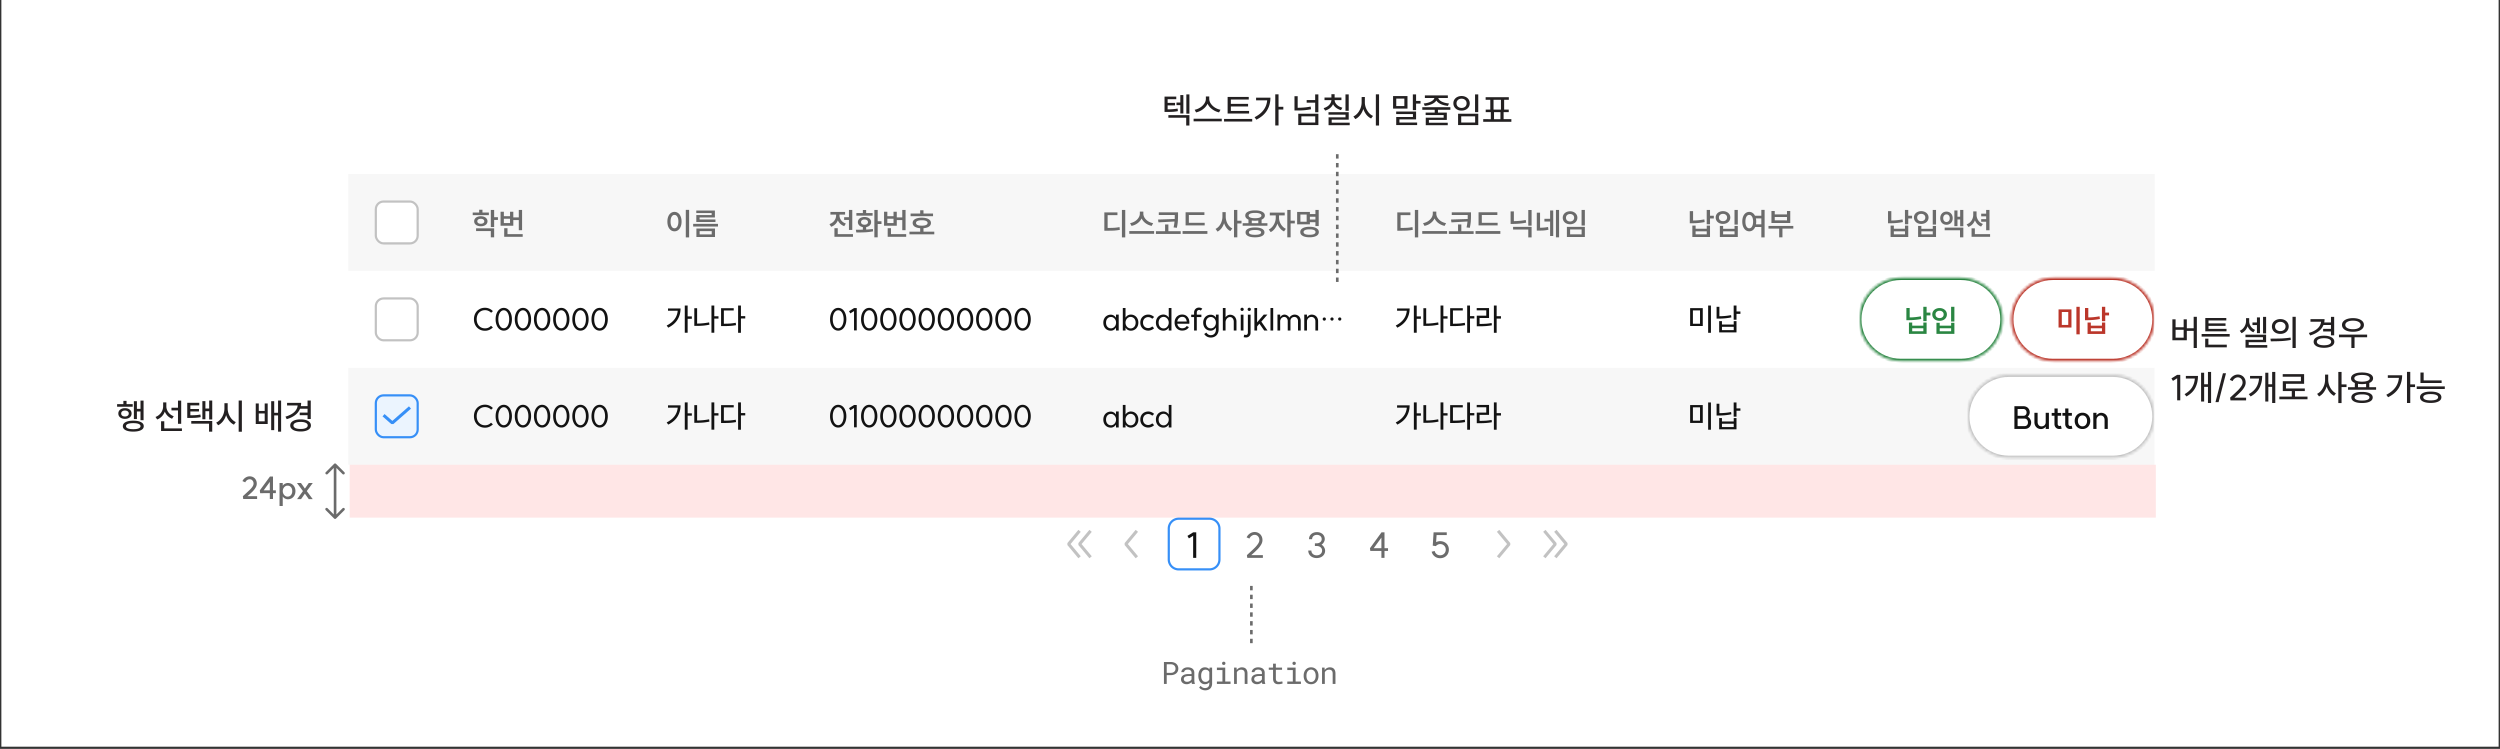 <svg xmlns="http://www.w3.org/2000/svg" width="908" height="272" fill="none" viewBox="0 0 908 272"><rect x="0" y="0" width="908" height="272" fill="#333333" stroke="none"/><path fill="#fff" d="M.5 0h907v271.2H.5z"/><path fill="#F7F7F7" d="M126.5 63.201h656v35.2h-656z"/><rect width="15.2" height="15.2" x="136.5" y="73.201" fill="#fff" rx="2.8"/><rect width="15.2" height="15.2" x="136.5" y="73.201" stroke="#C2C2C2" stroke-width=".8" rx="2.8"/><path fill="#F7F7F7" d="M161.699 63.201h70.4v35.2h-70.4z"/><path fill="#6B6B6B" d="M174.032 77.192v-1.008h1.198v1.008h2.33v.952h-5.869v-.952zm-1.815 3.18q0-.537.303-.951.302-.425.851-.65a3.2 3.2 0 0 1 1.254-.235q.706 0 1.255.235.56.225.862.65.314.414.314.952 0 .537-.314.952-.302.404-.851.627-.549.225-1.266.224-.705 0-1.254-.224-.55-.224-.851-.627a1.57 1.57 0 0 1-.303-.952m.695 2.566h6.563v3.259h-1.21v-2.285h-5.353zm.448-2.565a.77.77 0 0 0 .347.66q.346.236.918.236.571 0 .919-.235a.77.77 0 0 0 .347-.661.75.75 0 0 0-.347-.661q-.337-.246-.919-.246-.572 0-.918.246a.75.75 0 0 0-.347.66m4.905-4.133h1.21v2.643h1.377v.997h-1.377v2.598h-1.21zm11.357.011v7.347h-1.198v-3.673h-1.994v2.06h-4.625v-5.084h1.198v1.613h2.24V76.9h1.187v2.05h1.994v-2.7zm-4.379 4.771v-1.579h-2.24v1.58zm-2.117 1.86h1.199v2.15h5.521v.974h-6.72z"/><path fill="#F7F7F7" d="M232.1 63.201h59.2v35.2h-59.2z"/><path fill="#6B6B6B" d="M250.29 76.229v9.99h-1.21v-9.99zm-7.896 4.245q0-1.053.324-1.848.336-.807.919-1.232a2.16 2.16 0 0 1 1.333-.437q.75 0 1.332.437.583.425.908 1.232.336.795.336 1.848 0 1.063-.336 1.87-.325.794-.908 1.232a2.16 2.16 0 0 1-1.332.437q-.751 0-1.333-.437t-.919-1.232q-.324-.807-.324-1.87m1.164 0q0 1.141.381 1.792.392.65 1.031.65t1.03-.65q.392-.65.392-1.792 0-1.132-.392-1.77-.392-.65-1.03-.65t-1.031.65q-.381.638-.381 1.77m17.215.84v.963h-9.016v-.963zm-7.885-4.85h6.765v2.52h-5.566v.728h5.768v.93h-6.956V78.11h5.567v-.728h-5.578zm.045 6.54h6.754v3.07h-6.754zm5.566 2.118v-1.176h-4.39v1.176z"/><path fill="#F7F7F7" d="M291.301 63.201h99.2v35.2h-99.2z"/><path fill="#6B6B6B" d="M308.337 78.883v-2.632h1.21v7.258h-1.21v-3.64h-1.747v-.986zm-7.078 2.509q1.142-.392 1.781-1.266a3.16 3.16 0 0 0 .638-1.904v-.29h-2.072v-.964h5.331v.963h-2.038v.291q0 .941.605 1.77.615.829 1.713 1.198l-.593.952a4.2 4.2 0 0 1-1.4-.828 4 4 0 0 1-.919-1.266 4 4 0 0 1-.952 1.411 3.9 3.9 0 0 1-1.489.896zm1.803 1.5h1.21v2.14h5.532v.974h-6.742zm15.714-6.652v4.122h1.377v1.008h-1.377v4.827h-1.21V76.24zm-7.93 7.202q1.635 0 2.543-.023v-.94q-.817-.135-1.311-.617a1.62 1.62 0 0 1-.493-1.187q0-.549.303-.974.314-.425.851-.65.549-.235 1.243-.235.706 0 1.243.235.549.225.852.65a1.6 1.6 0 0 1 .313.974q0 .694-.493 1.176-.481.482-1.31.627v.896q1.534-.078 2.43-.212l.09.862q-1.4.27-2.856.347-1.457.067-3.237.067zm.191-6.06h2.352v-1.108h1.198v1.108h2.341v.952h-5.891zm1.702 3.293a.83.83 0 0 0 .336.695q.336.246.907.246t.919-.246a.82.82 0 0 0 .347-.695.82.82 0 0 0-.347-.694q-.348-.258-.919-.258t-.907.258a.83.83 0 0 0-.336.694m16.162-4.424v7.347h-1.198v-3.673h-1.994v2.06h-4.626v-5.084h1.199v1.613h2.24V76.9h1.187v2.05h1.994v-2.7zm-4.379 4.771v-1.579h-2.24v1.58zm-2.117 1.86h1.198v2.15h5.522v.974h-6.72zm11.805-5.32v-1.199h1.198v1.199h3.472v.963h-8.153v-.963zm-3.898 6.574h3.898v-1.254q-1.288-.09-2.016-.583-.717-.504-.717-1.321 0-.908.885-1.412.895-.504 2.442-.504 1.534 0 2.419.516.896.504.896 1.4 0 .817-.717 1.321-.716.493-1.994.583v1.254h3.92v.974h-9.016zm2.386-3.158q0 .48.538.739.548.246 1.568.246 1.008 0 1.545-.246.549-.257.549-.74 0-.48-.549-.727-.537-.258-1.545-.258t-1.557.258q-.549.246-.549.728"/><path fill="#F7F7F7" d="M390.5 63.201h106.4v35.2H390.5z"/><path fill="#6B6B6B" d="M408.69 76.24v9.98h-1.21v-9.98zm-7.594.907h4.76v.986h-3.561v4.659q1.5-.012 2.441-.067a16 16 0 0 0 1.871-.247l.112 1.008q-1.02.19-2.061.258-1.03.056-2.722.056h-.84zm14.169-.291v.74q0 .771.459 1.511.47.729 1.277 1.255.818.514 1.814.683l-.526.997a5.6 5.6 0 0 1-2.218-.975 4.6 4.6 0 0 1-1.445-1.725q-.492 1.008-1.467 1.736a5.4 5.4 0 0 1-2.195.964l-.515-.997a4.9 4.9 0 0 0 1.792-.695q.817-.526 1.276-1.254.471-.74.471-1.5v-.74zm-5.108 7.078h9.016v.986h-9.016zm17.708-6.81v.908q0 1.288-.067 2.296-.068 1.008-.359 2.408l-1.187-.134q.258-1.221.336-2.15l-5.835.313-.157-1.03 6.059-.202q.023-.526.023-1.434h-5.802v-.974zm-8.03 6.855h3.326v-2.464h1.198v2.464h4.469v.975h-8.993zm17.606-6.888v.986h-5.645v2.833h5.746v.964h-6.933V77.09zm-7.929 6.843h9.016v.997h-9.016zm15.674-6.888v1.59q0 .896.28 1.76.29.85.829 1.534.549.683 1.288 1.041l-.728.963a4.1 4.1 0 0 1-1.367-1.153 5.9 5.9 0 0 1-.896-1.736 6.1 6.1 0 0 1-.952 1.859 4.2 4.2 0 0 1-1.433 1.22l-.717-.985a3.8 3.8 0 0 0 1.333-1.075q.571-.705.862-1.602a5.7 5.7 0 0 0 .303-1.825v-1.59zm3.002-.806h1.209v3.92h1.523v1.008h-1.523v5.029h-1.209zm5.253 4.816v-1.288q-.56-.246-.863-.616a1.35 1.35 0 0 1-.302-.862q0-.885.952-1.378.963-.504 2.609-.504 1.647 0 2.599.504.963.493.963 1.378 0 .48-.314.862-.302.381-.873.627v1.277h2.117v.94h-8.994v-.94zm-1.053 3.349q0-.851.907-1.322.908-.47 2.531-.47 1.613 0 2.52.47t.907 1.322-.907 1.321q-.908.47-2.52.47-1.623 0-2.531-.47-.907-.47-.907-1.321m1.131-6.115q0 .46.605.716.616.247 1.713.247 1.098 0 1.703-.247.616-.257.616-.716 0-.471-.616-.717-.605-.246-1.703-.247-1.097 0-1.713.247-.605.246-.605.717m.078 6.115q0 .436.572.66.57.213 1.657.213 1.075 0 1.635-.212.572-.225.572-.661 0-.425-.572-.65-.56-.225-1.635-.224-1.087 0-1.657.224-.572.225-.572.65m3.416-3.349v-.963a8 8 0 0 1-1.176.078q-.683 0-1.198-.078v.963zm9.599-3.842v1.008h-2.072v.863q0 .772.302 1.579.303.795.863 1.445.571.65 1.321.997l-.672.952a4.1 4.1 0 0 1-1.433-1.132 5.7 5.7 0 0 1-.963-1.713 6.1 6.1 0 0 1-.986 1.87q-.627.817-1.456 1.221l-.694-.94q.75-.37 1.321-1.054.582-.694.896-1.545a4.8 4.8 0 0 0 .314-1.68v-.863h-2.162v-1.008zm.93-.974h1.209v3.898h1.523v.996h-1.523v5.063h-1.209zm11.413 0v5.858h-1.199v-1.39h-2.005v.774h-4.636v-4.514h4.636v.784h2.005V76.24zm-6.698 8.042q0-.908.896-1.412.908-.504 2.475-.504 1.569 0 2.464.504.907.504.907 1.412 0 .906-.896 1.4-.896.504-2.475.504t-2.475-.504q-.896-.494-.896-1.4m2.318-3.741v-2.61h-2.273v2.61zm-1.12 3.74q0 .483.56.74.572.246 1.613.246 1.043 0 1.602-.246.56-.258.56-.74 0-.48-.56-.727t-1.602-.247q-1.052 0-1.613.258-.56.246-.56.717m4.301-4.547v-1.019h-2.005v1.02z"/><path fill="#F7F7F7" d="M496.9 63.201h106.4v35.2H496.9z"/><path fill="#6B6B6B" d="M515.09 76.24v9.98h-1.209v-9.98zm-7.593.907h4.76v.986h-3.562v4.659a49 49 0 0 0 2.442-.067q.94-.067 1.87-.247l.112 1.008q-1.019.19-2.061.258-1.03.056-2.721.056h-.84zm14.168-.291v.74q0 .771.459 1.511a4.3 4.3 0 0 0 1.277 1.255q.818.514 1.814.683l-.526.997a5.6 5.6 0 0 1-2.218-.975 4.6 4.6 0 0 1-1.444-1.725q-.493 1.008-1.468 1.736a5.4 5.4 0 0 1-2.195.964l-.515-.997a4.9 4.9 0 0 0 1.792-.695q.818-.526 1.277-1.254.47-.74.47-1.5v-.74zm-5.107 7.078h9.016v.986h-9.016zm17.707-6.81v.908q0 1.288-.067 2.296t-.358 2.408l-1.187-.134q.256-1.221.336-2.15l-5.836.313-.156-1.03 6.059-.202q.022-.526.022-1.434h-5.801v-.974zm-8.03 6.855h3.326v-2.464h1.199v2.464h4.469v.975h-8.994zm17.607-6.888v.986h-5.645v2.833h5.745v.964h-6.932V77.09zm-7.93 6.843h9.016v.997h-9.016zm20.367-1.534v3.82h-1.209v-2.846h-5.522V82.4zm-7.627-5.611h1.187v3.528q2.364-.034 4.301-.426l.157.975q-2.263.459-4.816.459h-.829zm6.418-.527h1.209v5.69h-1.209zm4.278.986v5.477a27 27 0 0 0 1.501-.079q.683-.066 1.4-.212l.157 1.008q-.863.19-1.691.257-.83.056-1.882.056h-.672v-6.507zm1.579 2.218h2.072v-3.024h1.132v9.273h-1.132v-5.264h-2.072zm4.189-3.226h1.143v9.957h-1.143zm10.506.011v5.656h-1.198v-5.656zm-8.03 2.834a2.2 2.2 0 0 1 .336-1.21q.346-.537.952-.84a3 3 0 0 1 1.366-.302q.75 0 1.355.302.605.303.952.84.347.526.347 1.21t-.347 1.22a2.37 2.37 0 0 1-.952.84 3 3 0 0 1-1.355.303q-.762 0-1.366-.302a2.36 2.36 0 0 1-.952-.84 2.26 2.26 0 0 1-.336-1.221m1.176 0q0 .615.414.985t1.064.37q.65 0 1.064-.37t.414-.985-.414-.986-1.064-.37-1.064.37-.414.986m.324 3.304h6.53v3.685h-6.53zm5.354 2.733V83.34h-4.178v1.78z"/><path fill="#F7F7F7" d="M603.301 63.201h72v35.2h-72z"/><path fill="#6B6B6B" d="M621.076 76.24v2.106h1.389v.996h-1.389v2.106h-1.198V76.24zm-7.347.437h1.199v3.416a23 23 0 0 0 4.076-.415l.135.975q-2.14.437-4.592.437h-.818zm.93 5.264h1.187v1.142h4.043v-1.142h1.187v4.133h-6.417zm5.23 3.18v-1.097h-4.043v1.098zm11.279-8.881v5.342h-1.199V76.24zm-8.031 2.755q0-.672.336-1.187a2.3 2.3 0 0 1 .952-.818 3 3 0 0 1 1.367-.302q.75 0 1.355.302.605.292.952.818.347.516.347 1.187 0 .672-.347 1.21-.336.525-.952.829a3.1 3.1 0 0 1-1.355.29q-.762 0-1.367-.29a2.4 2.4 0 0 1-.952-.83 2.2 2.2 0 0 1-.336-1.209m1.176 0q0 .605.415.975.414.358 1.064.358t1.064-.358q.414-.37.414-.975 0-.594-.414-.952-.414-.37-1.064-.37t-1.064.37q-.414.359-.415.952m.336 3.058h1.188v1.041h4.144v-1.041h1.187v4.02h-6.519zm5.332 3.057v-1.086h-4.144v1.086zm5.342-8.153q.672 0 1.21.37.549.357.874 1.03h2.307v-2.128h1.198v9.99h-1.198v-3.774h-2.229q-.325.75-.885 1.165a2.13 2.13 0 0 1-1.277.403q-.728 0-1.31-.437-.572-.437-.896-1.232-.325-.807-.325-1.87 0-1.053.325-1.848.324-.807.896-1.232a2.13 2.13 0 0 1 1.31-.437m-1.388 3.517q0 1.141.38 1.792.381.65 1.008.65.639 0 1.02-.65.38-.65.38-1.792 0-1.132-.38-1.77-.381-.65-1.02-.65-.627 0-1.008.65-.38.65-.38 1.77m3.808-1.143q.111.493.112 1.143 0 .447-.079.996h1.938v-2.139zm13.585 2.722v.963h-3.942v3.18h-1.187v-3.18h-3.887v-.963zm-7.94-5.41h1.198v1.221h4.446v-1.22h1.188V81h-6.832zm5.644 3.394v-1.221h-4.446v1.22z"/><path fill="#F7F7F7" d="M675.301 63.201h107.2v35.2h-107.2z"/><path fill="#6B6B6B" d="M693.076 76.24v2.106h1.389v.996h-1.389v2.106h-1.198V76.24zm-7.347.437h1.199v3.416a23 23 0 0 0 4.076-.415l.135.975q-2.14.437-4.592.437h-.818zm.93 5.264h1.187v1.142h4.043v-1.142h1.187v4.133h-6.417zm5.23 3.18v-1.097h-4.043v1.098zm11.279-8.881v5.342h-1.199V76.24zm-8.031 2.755q0-.672.336-1.187a2.3 2.3 0 0 1 .952-.818 3 3 0 0 1 1.367-.302q.75 0 1.355.302.605.292.952.818.347.516.347 1.187 0 .672-.347 1.21-.336.525-.952.829a3.1 3.1 0 0 1-1.355.29q-.762 0-1.367-.29a2.4 2.4 0 0 1-.952-.83 2.2 2.2 0 0 1-.336-1.209m1.176 0q0 .605.415.975.414.358 1.064.358t1.064-.358q.414-.37.414-.975 0-.594-.414-.952-.414-.37-1.064-.37t-1.064.37q-.415.359-.415.952m.336 3.058h1.188v1.041h4.144v-1.041h1.187v4.02h-6.519zm5.332 3.057v-1.086h-4.144v1.086zm4.973-8.254q.65 0 1.165.302.525.303.817.852t.291 1.243q0 .694-.291 1.243a2.1 2.1 0 0 1-.817.84 2.26 2.26 0 0 1-1.165.302q-.65 0-1.165-.302a2.1 2.1 0 0 1-.806-.84 2.6 2.6 0 0 1-.292-1.243q0-.695.292-1.243.29-.549.806-.852a2.26 2.26 0 0 1 1.165-.302m-1.176 2.397q0 .627.325 1.008a1.1 1.1 0 0 0 .851.37 1.1 1.1 0 0 0 .851-.37q.336-.381.336-1.008t-.336-1.008a1.09 1.09 0 0 0-.851-.381q-.515 0-.851.38-.325.382-.325 1.009m.526 3.416h6.776v3.528h-1.209v-2.565h-5.567zm3.517-6.239h1.131v2.285h.975v-2.464h1.153v5.925h-1.153v-2.475h-.975v2.43h-1.131zm11.547 1.165v-1.344h1.21v7.392h-1.21v-3.102h-1.803v-.963h1.803v-.997h-1.803v-.986zm-7.089 3.898q1.154-.436 1.769-1.378a3.76 3.76 0 0 0 .628-2.117v-1.21h1.209v1.21q0 1.098.605 2.016.605.92 1.702 1.333l-.66.941a3.9 3.9 0 0 1-1.356-.896 4.5 4.5 0 0 1-.884-1.389 4.2 4.2 0 0 1-.919 1.479q-.604.615-1.456.94zm1.792 1.445h1.198v2.094h5.533v.974h-6.731z"/><rect width="15.2" height="15.2" x="136.5" y="108.4" fill="#fff" rx="2.8"/><rect width="15.2" height="15.2" x="136.5" y="108.4" stroke="#C2C2C2" stroke-width=".8" rx="2.8"/><path fill="#121212" d="M176.171 120.134q-1.165 0-2.083-.526a3.76 3.76 0 0 1-1.434-1.49q-.515-.951-.515-2.161t.515-2.162a3.7 3.7 0 0 1 1.434-1.478q.918-.538 2.083-.538.817 0 1.557.325a4 4 0 0 1 1.288.896l-.65.605a2.75 2.75 0 0 0-.986-.695 2.9 2.9 0 0 0-1.209-.257q-.885 0-1.579.414a2.9 2.9 0 0 0-1.076 1.176q-.38.75-.38 1.714 0 .963.38 1.725.393.75 1.076 1.164.694.415 1.579.415a2.9 2.9 0 0 0 1.198-.247q.561-.257.963-.694l.684.594q-.56.57-1.288.896a3.8 3.8 0 0 1-1.557.324m6.802-.907q.571 0 1.019-.414t.695-1.154q.257-.75.257-1.702 0-.953-.257-1.691-.247-.74-.695-1.154a1.472 1.472 0 0 0-2.049 0q-.448.414-.706 1.154-.246.738-.246 1.691 0 .951.246 1.702.258.74.706 1.154t1.03.414m-2.968-3.27q0-1.199.381-2.139.381-.942 1.053-1.468a2.42 2.42 0 0 1 1.534-.526q.862 0 1.534.526.673.526 1.042 1.468.381.94.381 2.139t-.381 2.139q-.37.94-1.042 1.467a2.42 2.42 0 0 1-1.534.527 2.42 2.42 0 0 1-1.534-.527q-.672-.526-1.053-1.467-.381-.94-.381-2.139m9.932 3.27q.572 0 1.02-.414t.694-1.154q.258-.75.258-1.702 0-.953-.258-1.691-.246-.74-.694-1.154a1.474 1.474 0 0 0-2.05 0q-.448.414-.706 1.154-.246.738-.246 1.691 0 .951.246 1.702.258.74.706 1.154t1.03.414m-2.968-3.27q0-1.199.381-2.139.381-.942 1.053-1.468a2.42 2.42 0 0 1 1.534-.526q.863 0 1.535.526t1.041 1.468q.381.94.381 2.139t-.381 2.139q-.369.94-1.041 1.467t-1.535.527a2.42 2.42 0 0 1-1.534-.527q-.672-.526-1.053-1.467-.381-.94-.381-2.139m9.933 3.27q.572 0 1.019-.414.448-.414.695-1.154.257-.75.257-1.702 0-.953-.257-1.691-.247-.74-.695-1.154a1.472 1.472 0 0 0-2.049 0q-.448.414-.706 1.154-.246.738-.246 1.691 0 .951.246 1.702.258.74.706 1.154t1.03.414m-2.968-3.27q0-1.199.381-2.139.381-.942 1.053-1.468a2.42 2.42 0 0 1 1.534-.526q.862 0 1.534.526t1.042 1.468q.381.94.381 2.139t-.381 2.139q-.37.94-1.042 1.467a2.42 2.42 0 0 1-1.534.527 2.42 2.42 0 0 1-1.534-.527q-.672-.526-1.053-1.467-.381-.94-.381-2.139m9.933 3.27q.57 0 1.019-.414t.694-1.154q.258-.75.258-1.702 0-.953-.258-1.691-.246-.74-.694-1.154a1.475 1.475 0 0 0-2.05 0q-.448.414-.705 1.154-.247.738-.247 1.691 0 .951.247 1.702.257.74.705 1.154t1.031.414m-2.968-3.27q0-1.199.38-2.139.381-.942 1.053-1.468t1.535-.526q.862 0 1.534.526t1.042 1.468q.38.94.38 2.139t-.38 2.139q-.37.94-1.042 1.467a2.42 2.42 0 0 1-1.534.527 2.42 2.42 0 0 1-1.535-.527q-.672-.526-1.053-1.467-.38-.94-.38-2.139m9.932 3.27q.572 0 1.019-.414.448-.414.695-1.154.257-.75.257-1.702 0-.953-.257-1.691-.247-.74-.695-1.154a1.472 1.472 0 0 0-2.049 0q-.448.414-.706 1.154-.246.738-.246 1.691 0 .951.246 1.702.258.74.706 1.154t1.03.414m-2.968-3.27q0-1.199.381-2.139.381-.942 1.053-1.468a2.42 2.42 0 0 1 1.534-.526q.863 0 1.535.526t1.041 1.468q.381.94.381 2.139t-.381 2.139q-.369.94-1.041 1.467t-1.535.527a2.42 2.42 0 0 1-1.534-.527q-.672-.526-1.053-1.467-.381-.94-.381-2.139m9.933 3.27q.571 0 1.019-.414t.694-1.154q.258-.75.258-1.702 0-.953-.258-1.691-.246-.74-.694-1.154a1.475 1.475 0 0 0-2.05 0q-.448.414-.705 1.154-.247.738-.247 1.691 0 .951.247 1.702.257.74.705 1.154t1.031.414m-2.968-3.27q0-1.199.381-2.139.38-.942 1.052-1.468t1.535-.526q.862 0 1.534.526t1.042 1.468q.381.94.381 2.139t-.381 2.139q-.37.94-1.042 1.467a2.42 2.42 0 0 1-1.534.527 2.42 2.42 0 0 1-1.535-.527q-.672-.526-1.052-1.467-.381-.94-.381-2.139M249.752 110.962v3.964h1.523v.852h-1.523v5.073h-1.042v-9.889zm-7.616 7.268q3.707-1.881 4.01-5.376h-3.528v-.828h4.558q0 2.24-1.075 4.032t-3.394 2.956zm17.293-7.268v3.908h1.523v.852h-1.523v5.129h-1.03v-9.889zm-7.258.974h1.02v5.589a23.2 23.2 0 0 0 4.356-.437l.124.84a20 20 0 0 1-2.319.347q-1.142.09-2.374.09h-.807zm16.935-.974v3.852h1.568v.852h-1.568v5.208h-1.03v-9.912zm-7.213.974h4.592v.818h-3.584v4.816q1.344 0 2.319-.068a19 19 0 0 0 1.993-.268l.112.862q-1.075.201-2.116.269-1.042.067-2.532.067h-.784zM304.44 119.227q.57 0 1.019-.414.447-.414.694-1.154.258-.75.258-1.702 0-.953-.258-1.691-.247-.74-.694-1.154a1.475 1.475 0 0 0-2.05 0q-.448.414-.705 1.154-.247.738-.247 1.691 0 .951.247 1.702.257.74.705 1.154t1.031.414m-2.968-3.27q0-1.199.38-2.139.381-.942 1.053-1.468t1.535-.526 1.534.526q.672.526 1.042 1.468.38.94.38 2.139t-.38 2.139q-.37.94-1.042 1.467a2.42 2.42 0 0 1-1.534.527 2.42 2.42 0 0 1-1.535-.527q-.672-.526-1.053-1.467-.38-.94-.38-2.139m9.697 4.054h-.986v-7.022l-1.344.84-.47-.795 1.814-1.132h.986zm4.531-.784q.571 0 1.019-.414t.695-1.154q.257-.75.257-1.702 0-.953-.257-1.691-.247-.74-.695-1.154a1.472 1.472 0 0 0-2.049 0q-.448.414-.706 1.154-.246.738-.246 1.691 0 .951.246 1.702.258.74.706 1.154t1.03.414m-2.968-3.27q0-1.199.381-2.139.381-.942 1.053-1.468a2.42 2.42 0 0 1 1.534-.526q.862 0 1.534.526t1.042 1.468q.381.94.381 2.139t-.381 2.139q-.37.94-1.042 1.467a2.42 2.42 0 0 1-1.534.527 2.42 2.42 0 0 1-1.534-.527q-.672-.526-1.053-1.467-.381-.94-.381-2.139m9.933 3.27q.57 0 1.019-.414t.694-1.154q.258-.75.258-1.702 0-.953-.258-1.691-.246-.74-.694-1.154a1.475 1.475 0 0 0-2.05 0q-.448.414-.705 1.154-.247.738-.247 1.691 0 .951.247 1.702.256.74.705 1.154t1.031.414m-2.968-3.27q0-1.199.38-2.139.381-.942 1.053-1.468t1.535-.526a2.42 2.42 0 0 1 1.534.526q.672.526 1.042 1.468.38.94.38 2.139t-.38 2.139q-.37.94-1.042 1.467t-1.534.527a2.42 2.42 0 0 1-1.535-.527q-.672-.526-1.053-1.467-.38-.94-.38-2.139m9.932 3.27q.572 0 1.019-.414.448-.414.695-1.154.257-.75.257-1.702 0-.953-.257-1.691-.247-.74-.695-1.154a1.472 1.472 0 0 0-2.049 0q-.448.414-.706 1.154-.246.738-.246 1.691 0 .951.246 1.702.258.74.706 1.154t1.03.414m-2.968-3.27q0-1.199.381-2.139.381-.942 1.053-1.468a2.42 2.42 0 0 1 1.534-.526q.862 0 1.534.526.673.526 1.042 1.468.381.94.381 2.139t-.381 2.139q-.37.94-1.042 1.467a2.42 2.42 0 0 1-1.534.527 2.42 2.42 0 0 1-1.534-.527q-.672-.526-1.053-1.467-.381-.94-.381-2.139m9.933 3.27q.57 0 1.019-.414t.694-1.154q.258-.75.258-1.702 0-.953-.258-1.691-.246-.74-.694-1.154a1.475 1.475 0 0 0-2.05 0q-.448.414-.705 1.154-.247.738-.247 1.691 0 .951.247 1.702.257.74.705 1.154t1.031.414m-2.968-3.27q0-1.199.38-2.139.381-.942 1.053-1.468t1.535-.526 1.534.526 1.042 1.468q.38.94.38 2.139t-.38 2.139q-.37.94-1.042 1.467a2.42 2.42 0 0 1-1.534.527 2.42 2.42 0 0 1-1.535-.527q-.672-.526-1.053-1.467-.38-.94-.38-2.139m9.932 3.27q.572 0 1.019-.414.449-.414.695-1.154.258-.75.257-1.702 0-.953-.257-1.691-.246-.74-.695-1.154a1.472 1.472 0 0 0-2.049 0q-.448.414-.706 1.154-.246.738-.246 1.691 0 .951.246 1.702.258.74.706 1.154t1.03.414m-2.968-3.27q0-1.199.381-2.139.381-.942 1.053-1.468a2.42 2.42 0 0 1 1.534-.526q.863 0 1.535.526t1.041 1.468q.381.94.381 2.139t-.381 2.139q-.369.94-1.041 1.467t-1.535.527a2.42 2.42 0 0 1-1.534-.527q-.672-.526-1.053-1.467-.381-.94-.381-2.139m9.933 3.27q.571 0 1.019-.414t.694-1.154q.258-.75.258-1.702 0-.953-.258-1.691-.246-.74-.694-1.154a1.476 1.476 0 0 0-2.05 0q-.447.414-.705 1.154-.247.738-.247 1.691 0 .951.247 1.702.258.74.705 1.154.449.414 1.031.414m-2.968-3.27q0-1.199.381-2.139.38-.942 1.052-1.468t1.535-.526 1.534.526q.672.526 1.042 1.468.381.94.381 2.139t-.381 2.139q-.37.94-1.042 1.467a2.42 2.42 0 0 1-1.534.527 2.42 2.42 0 0 1-1.535-.527q-.672-.526-1.052-1.467-.381-.94-.381-2.139m9.932 3.27q.571 0 1.02-.414.447-.414.694-1.154.258-.75.258-1.702 0-.953-.258-1.691-.247-.74-.694-1.154a1.474 1.474 0 0 0-2.05 0q-.448.414-.706 1.154-.246.738-.246 1.691 0 .951.246 1.702.258.74.706 1.154t1.03.414m-2.968-3.27q0-1.199.381-2.139.381-.942 1.053-1.468a2.42 2.42 0 0 1 1.534-.526q.863 0 1.535.526t1.041 1.468q.381.94.381 2.139t-.381 2.139q-.369.94-1.041 1.467t-1.535.527a2.42 2.42 0 0 1-1.534-.527q-.672-.526-1.053-1.467-.381-.94-.381-2.139m9.933 3.27q.571 0 1.019-.414t.695-1.154q.257-.75.257-1.702 0-.953-.257-1.691-.247-.74-.695-1.154a1.472 1.472 0 0 0-2.049 0q-.448.414-.706 1.154-.246.738-.246 1.691 0 .951.246 1.702.258.74.706 1.154t1.03.414m-2.968-3.27q0-1.199.381-2.139.381-.942 1.053-1.468a2.42 2.42 0 0 1 1.534-.526q.862 0 1.534.526.673.526 1.042 1.468.381.94.381 2.139t-.381 2.139q-.37.94-1.042 1.467a2.42 2.42 0 0 1-1.534.527 2.42 2.42 0 0 1-1.534-.527q-.672-.526-1.053-1.467-.381-.94-.381-2.139m9.932 3.27q.572 0 1.02-.414t.694-1.154q.258-.75.258-1.702 0-.953-.258-1.691-.246-.74-.694-1.154a1.474 1.474 0 0 0-2.05 0q-.448.414-.706 1.154-.246.738-.246 1.691 0 .951.246 1.702.258.74.706 1.154t1.03.414m-2.968-3.27q0-1.199.381-2.139.381-.942 1.053-1.468a2.42 2.42 0 0 1 1.534-.526q.863 0 1.535.526t1.041 1.468q.381.94.381 2.139t-.381 2.139q-.369.94-1.041 1.467t-1.535.527a2.42 2.42 0 0 1-1.534-.527q-.672-.526-1.053-1.467-.381-.94-.381-2.139M403.516 119.261q.481 0 .896-.269.425-.269.683-.739.257-.482.257-1.064t-.257-1.053q-.258-.47-.683-.739a1.6 1.6 0 0 0-.896-.269q-.527 0-.941.258a1.8 1.8 0 0 0-.639.728 2.5 2.5 0 0 0-.224 1.075q0 .918.504 1.501.504.57 1.3.571m-2.789-2.072q0-.84.347-1.501t.974-1.03q.628-.37 1.423-.37.514 0 1.008.28.492.269.851.818v-1.132h.986v5.791h-.986v-1.042q-.37.572-.851.84a2.04 2.04 0 0 1-1.008.269q-.795 0-1.423-.37a2.6 2.6 0 0 1-.974-1.041q-.347-.661-.347-1.512m9.946 2.923q-.481 0-.997-.258-.515-.257-.884-.851v1.042h-.986v-8.176h.986v3.494q.37-.593.884-.851.516-.258 1.008-.258.807 0 1.434.381.627.37.974 1.031.359.66.359 1.512 0 .85-.359 1.523-.347.66-.985 1.041-.627.37-1.434.37m-1.881-2.923q0 .572.246 1.053.258.482.683.761.426.28.919.28.526 0 .94-.269a1.73 1.73 0 0 0 .65-.739 2.44 2.44 0 0 0 .235-1.086q0-.605-.235-1.075a1.66 1.66 0 0 0-.65-.74 1.7 1.7 0 0 0-.94-.268q-.493 0-.919.28a2.04 2.04 0 0 0-.683.761 2.26 2.26 0 0 0-.246 1.042m8.256 1.971q.37 0 .773-.168.402-.168.672-.437l.683.65a2.9 2.9 0 0 1-.963.638 2.9 2.9 0 0 1-1.12.247 3.1 3.1 0 0 1-1.524-.37 2.8 2.8 0 0 1-1.041-1.042q-.37-.66-.37-1.512 0-.85.37-1.512a2.7 2.7 0 0 1 1.041-1.03q.672-.37 1.524-.37.549 0 1.12.247.57.246.963.638l-.683.65a2 2 0 0 0-.672-.448 2 2 0 0 0-.773-.168 1.9 1.9 0 0 0-.986.257q-.437.247-.683.706a2.2 2.2 0 0 0-.235 1.03q0 .885.526 1.445.538.549 1.378.549m5.534.952q-.795 0-1.422-.37a2.7 2.7 0 0 1-.986-1.041q-.348-.672-.347-1.523 0-.852.347-1.512.358-.673.986-1.042a2.7 2.7 0 0 1 1.422-.381q.526 0 1.042.28.514.269.862.851v-3.505h.986v8.176h-.986v-1.053q-.358.572-.874.851a2.2 2.2 0 0 1-1.03.269m-1.77-2.923q0 .605.224 1.086.236.47.65.739.426.27.952.269.493 0 .918-.28.426-.291.672-.773a2.2 2.2 0 0 0 .258-1.041q0-.56-.258-1.042a1.95 1.95 0 0 0-.672-.761 1.6 1.6 0 0 0-.918-.292q-.526 0-.952.269-.414.269-.65.751a2.5 2.5 0 0 0-.224 1.075m10.206-.415q-.078-.716-.47-1.198-.381-.493-1.154-.493-.706 0-1.21.482-.492.47-.593 1.221zm-4.402.381q0-.85.348-1.512.347-.66.974-1.03t1.422-.37q1.67 0 2.386 1.568.235.627.235 1.333a4 4 0 0 1-.022.437h-4.368q.111.728.605 1.187.504.459 1.176.459.537 0 .884-.168.359-.168.493-.325a3 3 0 0 0 .258-.336l.784.404q-.258.526-.885.896-.616.369-1.546.369a2.75 2.75 0 0 1-1.422-.369 2.54 2.54 0 0 1-.974-1.031q-.348-.66-.348-1.512m7.073 2.89v-4.895h-1.042v-.862h1.042v-.773q0-.504.224-.918.235-.414.638-.65a1.85 1.85 0 0 1 .93-.235q.324 0 .649.112t.538.302l-.56.695q-.291-.246-.582-.247a.8.8 0 0 0-.616.269q-.236.258-.236.672v.773h1.669v.862h-1.669v4.895zm6.101-.784q.505 0 .919-.28a1.9 1.9 0 0 0 .661-.762q.246-.481.246-1.03 0-.55-.246-1.019a1.9 1.9 0 0 0-.661-.751 1.6 1.6 0 0 0-.919-.28q-.526 0-.94.258a1.8 1.8 0 0 0-.639.728 2.45 2.45 0 0 0-.224 1.064q0 .604.224 1.075.236.47.639.739.414.258.94.258m-2.788-2.072q0-.84.347-1.49.347-.66.974-1.03t1.423-.37q.582 0 1.086.291.516.28.784.796v-1.132h.986v5.466q-.012.84-.37 1.49a2.43 2.43 0 0 1-.997 1.019q-.638.369-1.489.369a2.84 2.84 0 0 1-1.344-.324q-.606-.314-1.031-.964l.784-.515q.628.94 1.591.941.85 0 1.355-.549.504-.549.515-1.411v-.806a2.54 2.54 0 0 1-.84.828 2 2 0 0 1-1.03.303q-.795 0-1.423-.37a2.54 2.54 0 0 1-.974-1.03q-.347-.661-.347-1.512m11.1-.314q0-.762-.381-1.232a1.17 1.17 0 0 0-.975-.481q-.436 0-.817.257a1.86 1.86 0 0 0-.594.695 2.1 2.1 0 0 0-.213.94v2.991h-.985v-8.176h.985v3.393q.247-.425.684-.683a1.8 1.8 0 0 1 .94-.269q.684 0 1.21.314.538.314.829.885.302.56.302 1.277v3.259h-.985zm3.526-2.598v5.768h-.986v-5.768zm-1.087-1.938q0-.246.168-.403a.58.58 0 0 1 .426-.168q.258 0 .414.168a.53.53 0 0 1 .168.403.58.58 0 0 1-.168.426.54.54 0 0 1-.414.168.577.577 0 0 1-.594-.594m1.357 9.218.28.045q.213.044.392.044a.56.56 0 0 0 .471-.246.9.9 0 0 0 .19-.582v-6.541h.986v6.541q0 .773-.46 1.254-.459.493-1.187.493-.358 0-.862-.101zm1.243-9.218q0-.246.168-.403a.58.58 0 0 1 .426-.168q.258 0 .414.168a.53.53 0 0 1 .168.403.58.58 0 0 1-.168.426.54.54 0 0 1-.414.168.577.577 0 0 1-.594-.594m3.436 4.749 2.43-2.834h1.322l-2.218 2.565 2.251 3.226h-1.198l-1.758-2.498-.829 1.008v1.49h-.986v-8.176h.986zm5.845-5.219v8.176h-.985v-8.176zm9.013 4.749q0-.661-.359-1.076a1.16 1.16 0 0 0-.929-.425q-.639 0-1.053.403a1.37 1.37 0 0 0-.403 1.008v3.517h-.986v-3.427q0-.661-.358-1.076a1.12 1.12 0 0 0-.907-.425q-.426 0-.762.224a1.46 1.46 0 0 0-.526.593 1.7 1.7 0 0 0-.191.796v3.315h-.985v-5.791h.985v.986q.246-.436.672-.706.426-.268.874-.268.549 0 1.041.324.504.325.74.829.269-.504.806-.829a2.1 2.1 0 0 1 1.098-.324q.65 0 1.153.291.516.29.795.817.28.516.28 1.176v3.495h-.985zm6.314.112q0-.729-.392-1.165-.393-.448-1.042-.448-.459 0-.829.224-.369.213-.582.582a1.6 1.6 0 0 0-.213.807v3.315h-.986v-5.791h.986v.986a2.2 2.2 0 0 1 .75-.694q.483-.28.952-.28.628 0 1.165.28.538.28.851.828.325.538.325 1.3v3.371h-.985zm3.238-1.423a.56.56 0 0 1 .414.157.56.56 0 0 1 .157.414.58.58 0 0 1-.168.426.55.55 0 0 1-.403.157.56.56 0 0 1-.415-.168.56.56 0 0 1-.168-.415q0-.246.157-.403a.58.58 0 0 1 .426-.168m2.217.56q0-.246.157-.403a.58.58 0 0 1 .426-.168.56.56 0 0 1 .414.157.56.56 0 0 1 .157.414.58.58 0 0 1-.168.426.55.55 0 0 1-.403.157.56.56 0 0 1-.415-.168.56.56 0 0 1-.168-.415m2.811 0q0-.246.157-.403a.58.58 0 0 1 .426-.168q.258 0 .414.157a.56.56 0 0 1 .157.414.58.58 0 0 1-.168.426.55.55 0 0 1-.403.157.56.56 0 0 1-.415-.168.56.56 0 0 1-.168-.415M514.553 110.962v3.964h1.523v.852h-1.523v5.073h-1.042v-9.889zm-7.616 7.268q3.707-1.881 4.009-5.376h-3.528v-.828h4.559q0 2.24-1.075 4.032t-3.394 2.956zm17.293-7.268v3.908h1.523v.852h-1.523v5.129h-1.031v-9.889zm-7.258.974h1.019v5.589a23.3 23.3 0 0 0 4.357-.437l.123.84q-1.176.246-2.318.347-1.143.09-2.374.09h-.807zm16.935-.974v3.852h1.568v.852h-1.568v5.208h-1.03v-9.912zm-7.213.974h4.592v.818h-3.584v4.816q1.344 0 2.319-.068a19 19 0 0 0 1.993-.268l.112.862q-1.075.201-2.117.269-1.041.067-2.531.067h-.784zm16.89-.974v3.886h1.568v.862h-1.568v5.164h-1.008v-9.912zm-7.246.918h4.48v3.606h-3.439v2.173a40 40 0 0 0 2.363-.078 21 21 0 0 0 2.016-.258l.09.829q-1.098.201-2.173.28-1.076.078-2.52.078h-.795v-3.852h3.45v-1.949h-3.472zM618.444 111.925v6.485h-4.592v-6.485zm-.996 5.656v-4.839h-2.588v4.839zm2.945-6.619h1.019v9.912h-1.019zm10.304.011v2.161h1.423v.852h-1.423v2.15h-1.03v-5.163zm-7.235.459h1.019v3.427a23 23 0 0 0 4.245-.414l.112.829q-2.195.448-4.581.448h-.795zm.941 5.208h1.008v1.232h4.278v-1.232h1.008v4.088h-6.294zm5.286 3.27v-1.22h-4.278v1.22z"/><g clip-path="url(#a)"><mask id="b" fill="#fff"><path d="M675.301 116c0-8.339 6.76-15.1 15.1-15.1h21.8c8.339 0 15.1 6.761 15.1 15.1 0 8.34-6.761 15.1-15.1 15.1h-21.8c-8.34 0-15.1-6.76-15.1-15.1"/></mask><path fill="#fff" d="M675.301 116c0-8.339 6.76-15.1 15.1-15.1h21.8c8.339 0 15.1 6.761 15.1 15.1 0 8.34-6.761 15.1-15.1 15.1h-21.8c-8.34 0-15.1-6.76-15.1-15.1"/><path fill="#2A8642" d="M690.401 101.7h21.8v-1.6h-21.8zm21.8 28.6h-21.8v1.6h21.8zm-21.8 0c-7.898 0-14.3-6.402-14.3-14.3h-1.6c0 8.782 7.118 15.9 15.9 15.9zm36.1-14.3c0 7.898-6.403 14.3-14.3 14.3v1.6c8.781 0 15.9-7.118 15.9-15.9zm-14.3-14.3c7.897 0 14.3 6.403 14.3 14.3h1.6c0-8.781-7.119-15.9-15.9-15.9zm-21.8-1.6c-8.782 0-15.9 7.119-15.9 15.9h1.6c0-7.897 6.402-14.3 14.3-14.3z" mask="url(#b)"/><path fill="#2A8642" d="M699.744 111.439v2.106h1.389v.997h-1.389v2.105h-1.199v-5.208zm-7.347.437h1.198v3.416a23 23 0 0 0 4.077-.414l.134.974q-2.14.437-4.592.437h-.817zm.929 5.264h1.187v1.142h4.044v-1.142h1.187v4.133h-6.418zm5.231 3.181v-1.098h-4.044v1.098zm11.278-8.882v5.343h-1.198v-5.343zm-8.03 2.755q0-.671.336-1.187.347-.526.952-.817a3 3 0 0 1 1.366-.303q.75 0 1.355.303.606.29.952.817.348.516.348 1.187 0 .672-.348 1.21a2.3 2.3 0 0 1-.952.829 3.1 3.1 0 0 1-1.355.291q-.762 0-1.366-.291a2.4 2.4 0 0 1-.952-.829 2.2 2.2 0 0 1-.336-1.21m1.176 0q0 .605.414.975.414.358 1.064.358t1.064-.358q.414-.37.415-.975 0-.593-.415-.952-.414-.369-1.064-.369t-1.064.369q-.414.359-.414.952m.336 3.058h1.187v1.042h4.144v-1.042h1.187v4.021h-6.518zm5.331 3.058v-1.087h-4.144v1.087z"/><mask id="c" fill="#fff"><path d="M730.5 116c0-8.339 6.761-15.1 15.1-15.1h21.8c8.339 0 15.1 6.761 15.1 15.1 0 8.34-6.761 15.1-15.1 15.1h-21.8c-8.339 0-15.1-6.76-15.1-15.1"/></mask><path fill="#fff" d="M730.5 116c0-8.339 6.761-15.1 15.1-15.1h21.8c8.339 0 15.1 6.761 15.1 15.1 0 8.34-6.761 15.1-15.1 15.1h-21.8c-8.339 0-15.1-6.76-15.1-15.1"/><path fill="#BB362A" d="M745.6 101.7h21.8v-1.6h-21.8zm21.8 28.6h-21.8v1.6h21.8zm-21.8 0c-7.898 0-14.3-6.402-14.3-14.3h-1.6c0 8.782 7.119 15.9 15.9 15.9zm36.1-14.3c0 7.898-6.402 14.3-14.3 14.3v1.6c8.781 0 15.9-7.118 15.9-15.9zm-14.3-14.3c7.898 0 14.3 6.403 14.3 14.3h1.6c0-8.781-7.119-15.9-15.9-15.9zm-21.8-1.6c-8.781 0-15.9 7.119-15.9 15.9h1.6c0-7.897 6.402-14.3 14.3-14.3z" mask="url(#c)"/><path fill="#BB362A" d="M752.356 112.369v6.597h-4.693v-6.597zm-1.165 5.645v-4.693h-2.341v4.693zm2.957-6.586h1.209v9.99h-1.209zm10.472.011v2.106h1.389v.997h-1.389v2.105h-1.198v-5.208zm-7.347.437h1.198v3.416a23 23 0 0 0 4.077-.414l.134.974q-2.139.437-4.592.437h-.817zm.929 5.264h1.188v1.142h4.043v-1.142h1.187v4.133h-6.418zm5.231 3.181v-1.098h-4.043v1.098z"/></g><path fill="#F7F7F7" d="M126.5 133.602h656v35.2h-656z"/><rect width="15.2" height="15.2" x="136.5" y="143.601" fill="#EBF4FE" rx="2.8"/><rect width="15.2" height="15.2" x="136.5" y="143.601" stroke="#368FF7" stroke-width=".8" rx="2.8"/><path stroke="#368FF7" stroke-linejoin="bevel" stroke-width="1.12" d="m148.901 148.002-6.4 5.6-3.2-2.8"/><path fill="#121212" d="M176.171 155.336q-1.165 0-2.083-.527a3.76 3.76 0 0 1-1.434-1.489q-.515-.953-.515-2.162t.515-2.162a3.7 3.7 0 0 1 1.434-1.478q.918-.538 2.083-.538.817 0 1.557.325a4 4 0 0 1 1.288.896l-.65.605a2.7 2.7 0 0 0-.986-.694 2.9 2.9 0 0 0-1.209-.258q-.885 0-1.579.414a2.9 2.9 0 0 0-1.076 1.176q-.38.751-.38 1.714t.38 1.725q.393.75 1.076 1.165.694.414 1.579.414.638 0 1.198-.246.561-.258.963-.695l.684.594a4.2 4.2 0 0 1-1.288.896 3.8 3.8 0 0 1-1.557.325m6.802-.908q.571 0 1.019-.414t.695-1.154q.257-.75.257-1.702t-.257-1.691q-.247-.74-.695-1.154a1.472 1.472 0 0 0-2.049 0q-.448.414-.706 1.154-.246.739-.246 1.691t.246 1.702q.258.74.706 1.154t1.03.414m-2.968-3.27q0-1.198.381-2.139t1.053-1.467a2.42 2.42 0 0 1 1.534-.527 2.42 2.42 0 0 1 1.534.527q.673.526 1.042 1.467.381.94.381 2.139t-.381 2.139q-.37.94-1.042 1.467a2.42 2.42 0 0 1-1.534.527 2.42 2.42 0 0 1-1.534-.527q-.672-.526-1.053-1.467-.381-.94-.381-2.139m9.932 3.27q.572 0 1.02-.414t.694-1.154q.258-.75.258-1.702t-.258-1.691q-.246-.74-.694-1.154a1.474 1.474 0 0 0-2.05 0q-.448.414-.706 1.154-.246.739-.246 1.691t.246 1.702q.258.74.706 1.154t1.03.414m-2.968-3.27q0-1.198.381-2.139t1.053-1.467 1.534-.527 1.535.527q.672.526 1.041 1.467.381.94.381 2.139t-.381 2.139q-.369.94-1.041 1.467t-1.535.527a2.42 2.42 0 0 1-1.534-.527q-.672-.526-1.053-1.467-.381-.94-.381-2.139m9.933 3.27q.572 0 1.019-.414.448-.414.695-1.154.257-.75.257-1.702t-.257-1.691q-.247-.74-.695-1.154a1.472 1.472 0 0 0-2.049 0q-.448.414-.706 1.154-.246.739-.246 1.691t.246 1.702q.258.74.706 1.154t1.03.414m-2.968-3.27q0-1.198.381-2.139t1.053-1.467a2.42 2.42 0 0 1 1.534-.527 2.42 2.42 0 0 1 1.534.527q.672.526 1.042 1.467.381.94.381 2.139t-.381 2.139q-.37.94-1.042 1.467a2.42 2.42 0 0 1-1.534.527 2.42 2.42 0 0 1-1.534-.527q-.672-.526-1.053-1.467-.381-.94-.381-2.139m9.933 3.27q.57 0 1.019-.414t.694-1.154q.258-.75.258-1.702t-.258-1.691q-.246-.74-.694-1.154a1.475 1.475 0 0 0-2.05 0q-.448.414-.705 1.154-.247.739-.247 1.691t.247 1.702q.257.74.705 1.154t1.031.414m-2.968-3.27q0-1.198.38-2.139.381-.94 1.053-1.467t1.535-.527a2.42 2.42 0 0 1 1.534.527q.672.526 1.042 1.467.38.94.38 2.139t-.38 2.139q-.37.94-1.042 1.467a2.42 2.42 0 0 1-1.534.527 2.42 2.42 0 0 1-1.535-.527q-.672-.526-1.053-1.467-.38-.94-.38-2.139m9.932 3.27q.572 0 1.019-.414.448-.414.695-1.154.257-.75.257-1.702t-.257-1.691q-.247-.74-.695-1.154a1.472 1.472 0 0 0-2.049 0q-.448.414-.706 1.154-.246.739-.246 1.691t.246 1.702q.258.74.706 1.154t1.03.414m-2.968-3.27q0-1.198.381-2.139t1.053-1.467a2.42 2.42 0 0 1 1.534-.527q.863 0 1.535.527.672.526 1.041 1.467.381.94.381 2.139t-.381 2.139q-.369.94-1.041 1.467t-1.535.527a2.42 2.42 0 0 1-1.534-.527q-.672-.526-1.053-1.467-.381-.94-.381-2.139m9.933 3.27q.571 0 1.019-.414t.694-1.154q.258-.75.258-1.702t-.258-1.691q-.246-.74-.694-1.154a1.475 1.475 0 0 0-2.05 0q-.448.414-.705 1.154-.247.739-.247 1.691t.247 1.702q.257.74.705 1.154t1.031.414m-2.968-3.27q0-1.198.381-2.139.38-.94 1.052-1.467t1.535-.527a2.42 2.42 0 0 1 1.534.527q.672.526 1.042 1.467.381.94.381 2.139t-.381 2.139q-.37.94-1.042 1.467a2.42 2.42 0 0 1-1.534.527 2.42 2.42 0 0 1-1.535-.527q-.672-.526-1.052-1.467-.381-.94-.381-2.139M249.752 146.163v3.965h1.523v.851h-1.523v5.073h-1.042v-9.889zm-7.616 7.269q3.707-1.883 4.01-5.376h-3.528v-.829h4.558q0 2.24-1.075 4.032t-3.394 2.957zm17.293-7.269v3.909h1.523v.851h-1.523v5.129h-1.03v-9.889zm-7.258.974h1.02v5.589a23.2 23.2 0 0 0 4.356-.437l.124.84a20 20 0 0 1-2.319.347q-1.142.09-2.374.09h-.807zm16.935-.974v3.853h1.568v.851h-1.568v5.208h-1.03v-9.912zm-7.213.974h4.592v.818h-3.584v4.816q1.344 0 2.319-.067a19 19 0 0 0 1.993-.269l.112.862q-1.075.202-2.116.269t-2.532.067h-.784zM304.44 154.428q.57 0 1.019-.414.447-.414.694-1.154.258-.75.258-1.702t-.258-1.691q-.247-.74-.694-1.154a1.475 1.475 0 0 0-2.05 0q-.448.414-.705 1.154-.247.739-.247 1.691t.247 1.702q.257.74.705 1.154t1.031.414m-2.968-3.27q0-1.198.38-2.139.381-.94 1.053-1.467t1.535-.527a2.42 2.42 0 0 1 1.534.527q.672.526 1.042 1.467.38.94.38 2.139t-.38 2.139q-.37.94-1.042 1.467a2.42 2.42 0 0 1-1.534.527 2.42 2.42 0 0 1-1.535-.527q-.672-.526-1.053-1.467-.38-.94-.38-2.139m9.697 4.054h-.986v-7.022l-1.344.84-.47-.795 1.814-1.131h.986zm4.531-.784q.571 0 1.019-.414t.695-1.154q.257-.75.257-1.702t-.257-1.691q-.247-.74-.695-1.154a1.472 1.472 0 0 0-2.049 0q-.448.414-.706 1.154-.246.739-.246 1.691t.246 1.702q.258.74.706 1.154t1.03.414m-2.968-3.27q0-1.198.381-2.139t1.053-1.467a2.42 2.42 0 0 1 1.534-.527 2.42 2.42 0 0 1 1.534.527q.672.526 1.042 1.467.381.94.381 2.139t-.381 2.139q-.37.94-1.042 1.467a2.42 2.42 0 0 1-1.534.527 2.42 2.42 0 0 1-1.534-.527q-.672-.526-1.053-1.467-.381-.94-.381-2.139m9.933 3.27q.57 0 1.019-.414t.694-1.154q.258-.75.258-1.702t-.258-1.691q-.246-.74-.694-1.154a1.475 1.475 0 0 0-2.05 0q-.448.414-.705 1.154-.247.739-.247 1.691t.247 1.702q.256.74.705 1.154t1.031.414m-2.968-3.27q0-1.198.38-2.139.381-.94 1.053-1.467t1.535-.527 1.534.527q.672.526 1.042 1.467.38.94.38 2.139t-.38 2.139q-.37.94-1.042 1.467t-1.534.527a2.42 2.42 0 0 1-1.535-.527q-.672-.526-1.053-1.467-.38-.94-.38-2.139m9.932 3.27q.572 0 1.019-.414.448-.414.695-1.154.257-.75.257-1.702t-.257-1.691q-.247-.74-.695-1.154a1.472 1.472 0 0 0-2.049 0q-.448.414-.706 1.154-.246.739-.246 1.691t.246 1.702q.258.74.706 1.154t1.03.414m-2.968-3.27q0-1.198.381-2.139t1.053-1.467a2.42 2.42 0 0 1 1.534-.527 2.42 2.42 0 0 1 1.534.527q.673.526 1.042 1.467.381.94.381 2.139t-.381 2.139q-.37.94-1.042 1.467a2.42 2.42 0 0 1-1.534.527 2.42 2.42 0 0 1-1.534-.527q-.672-.526-1.053-1.467-.381-.94-.381-2.139m9.933 3.27q.57 0 1.019-.414t.694-1.154q.258-.75.258-1.702t-.258-1.691q-.246-.74-.694-1.154a1.475 1.475 0 0 0-2.05 0q-.448.414-.705 1.154-.247.739-.247 1.691t.247 1.702q.257.74.705 1.154t1.031.414m-2.968-3.27q0-1.198.38-2.139.381-.94 1.053-1.467t1.535-.527a2.42 2.42 0 0 1 1.534.527q.672.526 1.042 1.467.38.94.38 2.139t-.38 2.139q-.37.94-1.042 1.467a2.42 2.42 0 0 1-1.534.527 2.42 2.42 0 0 1-1.535-.527q-.672-.526-1.053-1.467-.38-.94-.38-2.139m9.932 3.27q.572 0 1.019-.414.449-.414.695-1.154.258-.75.257-1.702 0-.952-.257-1.691-.246-.74-.695-1.154a1.472 1.472 0 0 0-2.049 0q-.448.414-.706 1.154-.246.739-.246 1.691t.246 1.702q.258.74.706 1.154t1.03.414m-2.968-3.27q0-1.198.381-2.139t1.053-1.467a2.42 2.42 0 0 1 1.534-.527q.863 0 1.535.527.672.526 1.041 1.467.381.94.381 2.139t-.381 2.139q-.369.94-1.041 1.467t-1.535.527a2.42 2.42 0 0 1-1.534-.527q-.672-.526-1.053-1.467-.381-.94-.381-2.139m9.933 3.27q.571 0 1.019-.414t.694-1.154q.258-.75.258-1.702t-.258-1.691q-.246-.74-.694-1.154a1.476 1.476 0 0 0-2.05 0q-.447.414-.705 1.154-.247.739-.247 1.691t.247 1.702q.258.74.705 1.154.449.414 1.031.414m-2.968-3.27q0-1.198.381-2.139.38-.94 1.052-1.467t1.535-.527a2.42 2.42 0 0 1 1.534.527q.672.526 1.042 1.467.381.94.381 2.139t-.381 2.139q-.37.94-1.042 1.467a2.42 2.42 0 0 1-1.534.527 2.42 2.42 0 0 1-1.535-.527q-.672-.526-1.052-1.467-.381-.94-.381-2.139m9.932 3.27q.571 0 1.02-.414.447-.414.694-1.154.258-.75.258-1.702t-.258-1.691q-.247-.74-.694-1.154a1.474 1.474 0 0 0-2.05 0q-.448.414-.706 1.154-.246.739-.246 1.691t.246 1.702q.258.74.706 1.154t1.03.414m-2.968-3.27q0-1.198.381-2.139t1.053-1.467a2.42 2.42 0 0 1 1.534-.527q.863 0 1.535.527.672.526 1.041 1.467.381.94.381 2.139t-.381 2.139q-.369.94-1.041 1.467t-1.535.527a2.42 2.42 0 0 1-1.534-.527q-.672-.526-1.053-1.467-.381-.94-.381-2.139m9.933 3.27q.571 0 1.019-.414t.695-1.154q.257-.75.257-1.702t-.257-1.691q-.247-.74-.695-1.154a1.472 1.472 0 0 0-2.049 0q-.448.414-.706 1.154-.246.739-.246 1.691t.246 1.702q.258.74.706 1.154t1.03.414m-2.968-3.27q0-1.198.381-2.139t1.053-1.467a2.42 2.42 0 0 1 1.534-.527 2.42 2.42 0 0 1 1.534.527q.673.526 1.042 1.467.381.94.381 2.139t-.381 2.139q-.37.94-1.042 1.467a2.42 2.42 0 0 1-1.534.527 2.42 2.42 0 0 1-1.534-.527q-.672-.526-1.053-1.467-.381-.94-.381-2.139m9.932 3.27q.572 0 1.02-.414t.694-1.154q.258-.75.258-1.702t-.258-1.691q-.246-.74-.694-1.154a1.474 1.474 0 0 0-2.05 0q-.448.414-.706 1.154-.246.739-.246 1.691t.246 1.702q.258.74.706 1.154t1.03.414m-2.968-3.27q0-1.198.381-2.139t1.053-1.467 1.534-.527 1.535.527q.672.526 1.041 1.467.381.94.381 2.139t-.381 2.139q-.369.94-1.041 1.467t-1.535.527a2.42 2.42 0 0 1-1.534-.527q-.672-.526-1.053-1.467-.381-.94-.381-2.139M403.516 154.462q.481 0 .896-.269.425-.268.683-.739.257-.482.257-1.064t-.257-1.053q-.258-.47-.683-.739a1.6 1.6 0 0 0-.896-.269q-.527 0-.941.258a1.8 1.8 0 0 0-.639.728 2.5 2.5 0 0 0-.224 1.075q0 .918.504 1.501.504.571 1.3.571m-2.789-2.072q0-.84.347-1.501t.974-1.03q.628-.37 1.423-.37.514 0 1.008.28.492.269.851.818v-1.131h.986v5.79h-.986v-1.042q-.37.572-.851.84-.482.27-1.008.269-.795 0-1.423-.369a2.6 2.6 0 0 1-.974-1.042q-.347-.661-.347-1.512m9.946 2.923q-.481 0-.997-.257-.515-.258-.884-.852v1.042h-.986v-8.176h.986v3.494q.37-.593.884-.851.516-.258 1.008-.257.807 0 1.434.38.627.37.974 1.031.359.66.359 1.512 0 .85-.359 1.523-.347.661-.985 1.042a2.8 2.8 0 0 1-1.434.369m-1.881-2.923q0 .572.246 1.053.258.482.683.761.426.28.919.28.526 0 .94-.268.426-.27.65-.74a2.44 2.44 0 0 0 .235-1.086q0-.605-.235-1.075a1.65 1.65 0 0 0-.65-.739 1.7 1.7 0 0 0-.94-.269q-.493 0-.919.28a2.04 2.04 0 0 0-.683.761 2.26 2.26 0 0 0-.246 1.042m8.256 1.971q.37 0 .773-.168.402-.167.672-.437l.683.65a2.9 2.9 0 0 1-.963.638 2.9 2.9 0 0 1-1.12.247 3.1 3.1 0 0 1-1.524-.37 2.8 2.8 0 0 1-1.041-1.041q-.37-.661-.37-1.512 0-.852.37-1.512a2.7 2.7 0 0 1 1.041-1.031 3.1 3.1 0 0 1 1.524-.369q.549 0 1.12.246.57.246.963.638l-.683.65a2 2 0 0 0-.672-.448 2 2 0 0 0-.773-.168q-.55 0-.986.258a1.73 1.73 0 0 0-.683.705 2.2 2.2 0 0 0-.235 1.031q0 .884.526 1.444.538.549 1.378.549m5.534.952a2.75 2.75 0 0 1-1.422-.369 2.7 2.7 0 0 1-.986-1.042q-.348-.672-.347-1.523 0-.852.347-1.512.358-.672.986-1.042a2.7 2.7 0 0 1 1.422-.381q.526 0 1.042.28.514.27.862.852v-3.506h.986v8.176h-.986v-1.053q-.358.572-.874.851a2.2 2.2 0 0 1-1.03.269m-1.77-2.923q0 .604.224 1.086.236.47.65.74.426.268.952.268.493 0 .918-.28a2.04 2.04 0 0 0 .672-.772q.258-.482.258-1.042t-.258-1.042a1.95 1.95 0 0 0-.672-.761 1.6 1.6 0 0 0-.918-.291q-.526 0-.952.268-.414.27-.65.751a2.5 2.5 0 0 0-.224 1.075M514.553 146.163v3.965h1.523v.851h-1.523v5.073h-1.042v-9.889zm-7.616 7.269q3.707-1.883 4.009-5.376h-3.528v-.829h4.559q0 2.24-1.075 4.032t-3.394 2.957zm17.293-7.269v3.909h1.523v.851h-1.523v5.129h-1.031v-9.889zm-7.258.974h1.019v5.589a23.3 23.3 0 0 0 4.357-.437l.123.84q-1.176.246-2.318.347-1.143.09-2.374.09h-.807zm16.935-.974v3.853h1.568v.851h-1.568v5.208h-1.03v-9.912zm-7.213.974h4.592v.818h-3.584v4.816q1.344 0 2.319-.067a19 19 0 0 0 1.993-.269l.112.862q-1.075.202-2.117.269-1.041.067-2.531.067h-.784zm16.89-.974v3.886h1.568v.863h-1.568v5.163h-1.008v-9.912zm-7.246.918h4.48v3.607h-3.439v2.172a40 40 0 0 0 2.363-.078 21 21 0 0 0 2.016-.258l.09.829q-1.098.202-2.173.28-1.076.079-2.52.079h-.795v-3.853h3.45v-1.949h-3.472zM618.444 147.126v6.485h-4.592v-6.485zm-.996 5.656v-4.838h-2.588v4.838zm2.945-6.619h1.019v9.912h-1.019zm10.304.011v2.162h1.423v.851h-1.423v2.15h-1.03v-5.163zm-7.235.459h1.019v3.427a23 23 0 0 0 4.245-.414l.112.829q-2.195.447-4.581.448h-.795zm.941 5.208h1.008v1.232h4.278v-1.232h1.008v4.088h-6.294zm5.286 3.271v-1.221h-4.278v1.221z"/><g clip-path="url(#d)"><mask id="e" fill="#fff"><path d="M714.5 151.202c0-8.34 6.761-15.1 15.1-15.1h37.8c8.339 0 15.1 6.76 15.1 15.1s-6.761 15.1-15.1 15.1h-37.8c-8.339 0-15.1-6.761-15.1-15.1"/></mask><path fill="#fff" d="M714.5 151.202c0-8.34 6.761-15.1 15.1-15.1h37.8c8.339 0 15.1 6.76 15.1 15.1s-6.761 15.1-15.1 15.1h-37.8c-8.339 0-15.1-6.761-15.1-15.1"/><path fill="#C2C2C2" d="M729.6 136.902h37.8v-1.6h-37.8zm37.8 28.6h-37.8v1.6h37.8zm-37.8 0c-7.898 0-14.3-6.403-14.3-14.3h-1.6c0 8.781 7.119 15.9 15.9 15.9zm52.1-14.3c0 7.897-6.402 14.3-14.3 14.3v1.6c8.781 0 15.9-7.119 15.9-15.9zm-14.3-14.3c7.898 0 14.3 6.402 14.3 14.3h1.6c0-8.782-7.119-15.9-15.9-15.9zm-37.8-1.6c-8.781 0-15.9 7.118-15.9 15.9h1.6c0-7.898 6.402-14.3 14.3-14.3z" mask="url(#e)"/><path fill="#121212" d="M731.629 147.536h3.304q.65 0 1.165.292.515.279.806.795.292.504.292 1.153 0 .404-.202.84a2.4 2.4 0 0 1-.538.74q.034.022.079.056a.5.5 0 0 1 .112.067q.47.302.761.851.303.549.303 1.109 0 .683-.291 1.221a2.07 2.07 0 0 1-.796.828 2.34 2.34 0 0 1-1.176.292h-3.819zm3.696 7.236q.549 0 .885-.359.347-.369.347-.963 0-.627-.347-1.019-.336-.392-.885-.392h-2.531v2.733zm-.358-3.752q.481-.012.784-.336.302-.336.302-.852 0-.57-.336-.929t-.885-.359h-2.038v2.476zm5.096 2.251q0 .706.392 1.153.392.438 1.019.437.683-.01 1.109-.437.426-.425.415-1.12v-3.382h1.164v5.858h-1.164v-.852a1.84 1.84 0 0 1-.728.661 2 2 0 0 1-.952.247q-.695 0-1.244-.314a2.3 2.3 0 0 1-.862-.896 2.66 2.66 0 0 1-.314-1.299v-3.405h1.165zm7.878 2.542q-.76 0-1.254-.504-.492-.504-.504-1.299v-3.024h-1.008v-1.019h1.008v-1.602h1.165v1.602h1.254v1.019h-1.254v2.968a.85.85 0 0 0 .168.526q.168.225.425.236.19 0 .359-.034.179-.045.235-.056l.246 1.086a5 5 0 0 1-.84.101m3.903 0q-.762 0-1.255-.504t-.504-1.299v-3.024h-1.008v-1.019h1.008v-1.602h1.165v1.602h1.254v1.019h-1.254v2.968a.85.85 0 0 0 .168.526q.168.225.426.236.19 0 .358-.034.179-.045.235-.056l.247 1.086a5 5 0 0 1-.84.101m4.509-.963q.75 0 1.21-.549.459-.55.459-1.433 0-.885-.459-1.434-.46-.549-1.21-.549-.74 0-1.198.549-.46.549-.46 1.434t.46 1.433q.459.549 1.198.549m-2.822-1.982q0-.863.358-1.535t.997-1.053q.65-.38 1.467-.38.829 0 1.467.38.65.381 1.008 1.053.359.672.359 1.535 0 .85-.359 1.523a2.63 2.63 0 0 1-1.008 1.053q-.638.38-1.467.38a2.85 2.85 0 0 1-1.467-.38 2.65 2.65 0 0 1-.997-1.053 3.2 3.2 0 0 1-.358-1.523m10.85-.336q0-.74-.381-1.176-.37-.448-1.019-.448-.438 0-.796.224a1.5 1.5 0 0 0-.548.582 1.76 1.76 0 0 0-.191.818v3.248h-1.165v-5.858h1.165v.986a2.1 2.1 0 0 1 .739-.695q.47-.28.952-.28.605 0 1.154.28.548.268.896.84.358.572.358 1.434v3.293h-1.164z"/></g><rect width="19.2" height="19.2" x="401.699" y="207.199" fill="#fff" rx="3.2" transform="rotate(180 401.699 207.199)"/><path stroke="#C2C2C2" stroke-linejoin="bevel" stroke-width="1.12" d="m396.1 202.401-4-4.8 4-4.8M392.1 202.401l-4-4.8 4-4.8"/><rect width="19.2" height="19.2" x="420.9" y="207.199" fill="#fff" rx="3.2" transform="rotate(180 420.9 207.199)"/><path stroke="#C2C2C2" stroke-linejoin="bevel" stroke-width="1.12" d="m412.9 202.401-4-4.8 4-4.8"/><path fill="#fff" d="M424.5 192a3.6 3.6 0 0 1 3.6-3.6h11.2a3.6 3.6 0 0 1 3.6 3.6v11.2a3.6 3.6 0 0 1-3.6 3.6h-11.2a3.6 3.6 0 0 1-3.6-3.6z"/><path stroke="#368FF7" stroke-width=".8" d="M424.5 192a3.6 3.6 0 0 1 3.6-3.6h11.2a3.6 3.6 0 0 1 3.6 3.6v11.2a3.6 3.6 0 0 1-3.6 3.6h-11.2a3.6 3.6 0 0 1-3.6-3.6z"/><path fill="#121212" d="M434.475 202.612h-1.126v-8.025l-1.536.96-.538-.909 2.074-1.293h1.126z"/><path fill="#fff" d="M446.5 192a4 4 0 0 1 4-4h11.2a4 4 0 0 1 4 4v11.2a4 4 0 0 1-4 4h-11.2a4 4 0 0 1-4-4z"/><path fill="#6B6B6B" d="M452.88 201.627q-.089.076 1.114-1.037a52 52 0 0 0 1.779-1.677q.678-.691 1.152-1.408t.474-1.331q0-.845-.487-1.382-.473-.538-1.241-.538-.564 0-1.101.384-.525.371-.781.973l-1.011-.435a3.16 3.16 0 0 1 1.178-1.396q.818-.55 1.715-.55.831 0 1.472.384.652.37 1.011 1.037.37.666.371 1.523 0 .845-.525 1.715a9 9 0 0 1-1.267 1.613 40 40 0 0 1-1.894 1.779l-.384.346h4.224v.998h-5.671z"/><path fill="#fff" d="M468.9 192a4 4 0 0 1 4-4h11.2a4 4 0 0 1 4 4v11.2a4 4 0 0 1-4 4h-11.2a4 4 0 0 1-4-4z"/><path fill="#6B6B6B" d="M479.978 197.825q.602.358.948.973.358.601.358 1.203 0 .782-.397 1.395a2.65 2.65 0 0 1-1.075.948q-.692.345-1.587.345a3.56 3.56 0 0 1-1.587-.345 2.7 2.7 0 0 1-1.088-.96 2.67 2.67 0 0 1-.384-1.421h1.126q0 .755.538 1.241.537.487 1.395.487t1.408-.487q.55-.486.55-1.241 0-.73-.55-1.191-.538-.46-1.383-.46h-.678v-.986h.678q.782 0 1.28-.422.513-.423.512-1.088 0-.68-.486-1.114t-1.254-.435q-.769 0-1.255.435-.486.436-.486 1.126h-1.127q0-.742.359-1.318a2.46 2.46 0 0 1 1.024-.909q.653-.333 1.485-.333.819 0 1.472.32a2.41 2.41 0 0 1 1.382 2.202q0 .537-.32 1.101a2.8 2.8 0 0 1-.858.934"/><path fill="#fff" d="M491.301 192a4 4 0 0 1 4-4h11.2a4 4 0 0 1 4 4v11.2a4 4 0 0 1-4 4h-11.2a4 4 0 0 1-4-4z"/><path fill="#6B6B6B" d="M502.852 199.118h1.28v.986h-1.28v2.508h-1.126v-2.508h-4.032l-.128-.986 4.198-5.773h1.088zm-1.126 0v-3.866l-2.803 3.866z"/><path fill="#fff" d="M513.699 192a4 4 0 0 1 4-4h11.2a4 4 0 0 1 4 4v11.2a4 4 0 0 1-4 4h-11.2a4 4 0 0 1-4-4z"/><path fill="#6B6B6B" d="m520.374 198.184.307-4.852h4.787v.999h-3.699l-.166 2.573q.742-.359 1.421-.359.934 0 1.651.397.73.384 1.139 1.088.41.692.41 1.587a3.2 3.2 0 0 1-.41 1.626 2.9 2.9 0 0 1-1.139 1.101q-.717.396-1.651.396a3.2 3.2 0 0 1-1.357-.294 3.2 3.2 0 0 1-1.088-.845 3.2 3.2 0 0 1-.602-1.229l1.101-.256q.153.692.691 1.127.55.435 1.255.435.908 0 1.484-.576.59-.576.589-1.485 0-.883-.589-1.446-.576-.563-1.484-.563a1.86 1.86 0 0 0-.807.204q-.422.205-.717.538z"/><rect width="19.2" height="19.2" x="536.1" y="188" fill="#fff" rx="3.2"/><path stroke="#C2C2C2" stroke-linejoin="bevel" stroke-width="1.12" d="m544.1 192.8 4 4.8-4 4.8"/><rect width="19.2" height="19.2" x="555.299" y="188" fill="#fff" rx="3.2"/><path stroke="#C2C2C2" stroke-linejoin="bevel" stroke-width="1.12" d="m560.898 192.8 4 4.8-4 4.8M564.898 192.8l4 4.8-4 4.8"/><path fill="#232021" d="M52.144 145.497v7.117h-1.113v-3.162h-1.306v2.765h-1.1v-6.503h1.1v2.778h1.306v-2.995zm-9.612 1.293h2.278v-1.204h1.152v1.204h2.24v.934h-5.67zm.448 3.392q0-.871.665-1.396.666-.537 1.74-.537 1.077 0 1.742.537.666.525.665 1.396 0 .882-.665 1.42-.666.525-1.741.525t-1.74-.525q-.667-.537-.666-1.42m1.036 0a.96.96 0 0 0 .372.793q.383.294.998.295.614 0 .998-.295a.95.95 0 0 0 .384-.793.94.94 0 0 0-.384-.781q-.384-.294-.998-.295-.614 0-.998.295-.372.282-.372.781m.602 4.608q0-.96.998-1.472.999-.525 2.79-.525 1.793 0 2.791.525 1.011.512 1.011 1.472 0 .934-1.01 1.446-1 .525-2.791.525-1.793 0-2.79-.525-1-.512-1-1.446m1.152 0q0 .524.678.806.691.282 1.959.282 1.267 0 1.945-.282.68-.282.679-.806 0-.538-.679-.82-.678-.28-1.945-.281-1.267 0-1.959.281-.678.282-.678.82m18.873-6.708v-2.585h1.165v8.422h-1.165v-4.864h-2.368v-.973zm-8.166 3.354a4.2 4.2 0 0 0 2.022-1.549 4.03 4.03 0 0 0 .756-2.368v-1.357h1.164v1.383q0 1.177.73 2.189.73.997 1.958 1.446l-.614.909a4.7 4.7 0 0 1-1.587-1.024 4.8 4.8 0 0 1-1.05-1.575 4.8 4.8 0 0 1-1.075 1.741 4.6 4.6 0 0 1-1.69 1.127zm2.022 1.562h1.165v2.585h6.413v.96h-7.578zm13.876-6.708v.948h-3.239v1.305h3.136v.896h-3.136v1.395a37 37 0 0 0 2.036-.064q.793-.05 1.612-.217l.116.947q-.922.18-1.83.243-.91.051-2.317.051h-.743v-5.504zm-2.906 6.618h7.616v3.878h-1.164v-2.918h-6.452zm4.032-7.206h1.101v2.688h1.37v-2.906h1.113v6.861h-1.113v-2.995h-1.37v2.931h-1.1zm9.191.742v1.92q0 1.024.384 2.022a6.1 6.1 0 0 0 1.05 1.767q.678.768 1.523 1.152l-.691.934q-.96-.461-1.703-1.369a6.9 6.9 0 0 1-1.126-2.1 7 7 0 0 1-1.152 2.24q-.756.96-1.754 1.447l-.704-.96a4.5 4.5 0 0 0 1.536-1.191 6 6 0 0 0 1.075-1.843 6 6 0 0 0 .384-2.099v-1.92zm3.994-.973h1.164v11.328h-1.164zm7.302 1.075v2.701h2.15v-2.701h1.088v7.45h-4.339v-7.45zm2.15 6.49v-2.854h-2.15v2.854zm2.355-7.309h1.101v4.199h1.396v-4.442h1.113v11.29h-1.113v-5.901h-1.396v5.35h-1.1zm13.21 4.122v-1.408h-2.726q-.537 1.344-1.766 2.304t-3.072 1.497l-.461-.921q2.01-.576 3.149-1.613 1.139-1.05 1.28-2.445h-3.84v-.947h5.107q0 .614-.115 1.19h2.444v-2.022h1.165v6.707h-1.165v-1.395h-2.841v-.947zm-6.284 4.685q0-1.037 1.011-1.626 1.01-.59 2.752-.589 1.715 0 2.726.589t1.011 1.626q0 .665-.46 1.164-.462.5-1.306.756-.833.268-1.971.268-1.14 0-1.997-.268-.844-.257-1.306-.756a1.66 1.66 0 0 1-.46-1.164m1.164 0q0 .589.692.934.704.333 1.907.333t1.894-.333q.691-.345.691-.934 0-.615-.691-.948-.678-.345-1.894-.345-1.217 0-1.907.345-.692.333-.692.948M428.693 37.24v-2.714h1.101v6.682h-1.101v-3.034h-1.395v-.934zm-5.734-2.164h4.262v.948h-3.136v1.344h2.688v.908h-2.688v1.447a30 30 0 0 0 1.971-.077 16 16 0 0 0 1.652-.218l.102.935q-.909.18-1.792.243-.883.051-2.33.051h-.729zm1.395 6.733h7.642v3.776h-1.165v-2.829h-6.477zm6.528-7.526h1.114v7.001h-1.114zm8.32.742v.858q0 .909.563 1.753a5.2 5.2 0 0 0 1.511 1.447 5.7 5.7 0 0 0 2.009.78l-.524.96a6.6 6.6 0 0 1-2.496-1.151q-1.14-.845-1.677-2.01-.55 1.178-1.69 2.022a6.3 6.3 0 0 1-2.483 1.14l-.512-.96a5.45 5.45 0 0 0 1.984-.794 5 5 0 0 0 1.51-1.446q.576-.846.576-1.741v-.858zm-5.683 8.09h10.227v.96h-10.227zm20.032-7.898v.947h-6.502v1.562h6.259v.934h-6.259V40.3h6.618v.947h-7.796v-6.029zm-8.972 7.975h10.227v.96h-10.227zm19.789-8.922v4.531h1.74v.973h-1.74v5.798h-1.191V34.27zm-8.704 8.307q4.236-2.15 4.582-6.144h-4.032v-.947h5.21q0 2.56-1.229 4.608t-3.879 3.38zm23.174-1.267v4.122h-7.309V41.31zm-8.678-6.362h1.164v4.199a30 30 0 0 0 2.445-.115q1.14-.103 2.266-.333l.141.985q-1.242.244-2.471.346-1.216.102-2.649.102h-.896zm7.539 9.55v-2.254h-5.043v2.253zm-3.111-8.142h3.085v-2.073h1.165v6.49h-1.165v-3.47h-3.085zm15.271-2.06v5.939h-1.178v-5.94zm-9.114 4.979q1.216-.345 1.984-1.127.768-.793.845-1.766h-2.509v-.947h2.509v-1.229h1.165v1.229h2.47v.947h-2.47q.064.921.832 1.677.768.742 1.984 1.05l-.499.895a5.1 5.1 0 0 1-1.754-.832 3.9 3.9 0 0 1-1.139-1.33 3.9 3.9 0 0 1-1.126 1.446 4.8 4.8 0 0 1-1.754.883zm1.767 1.485h7.347v2.713h-6.182v1.075h6.54v.922h-7.68v-2.842h6.157v-.972h-6.182zm13.21-5.517v1.92q0 1.024.384 2.022a6.2 6.2 0 0 0 1.049 1.767q.679.768 1.524 1.152l-.692.934q-.96-.46-1.702-1.37a6.9 6.9 0 0 1-1.126-2.099 7.1 7.1 0 0 1-1.152 2.24q-.755.96-1.754 1.447l-.704-.96a4.5 4.5 0 0 0 1.536-1.19 6 6 0 0 0 1.075-1.844q.384-1.036.384-2.1v-1.92zm3.993-.973h1.165v11.328h-1.165zm14.611.026v2.368h1.613v.96h-1.613v2.38h-1.177v-5.708zm-8.358.601h5.235v4.557h-5.235zm1.126 5.62h7.232v2.854h-6.054v1.126h6.438v.935h-7.603V42.5h6.067v-1.062h-6.08zm2.97-1.985V35.82h-2.944v2.713zm16.717.41v.947h-4.518V40.9h3.225v2.663h-6.515v1.011h6.848v.896h-7.987v-2.74h6.502v-.946h-6.54V40.9h3.289v-1.01h-4.505v-.948zm-9.677-1.37a7.5 7.5 0 0 0 1.844-.358q.844-.281 1.369-.704.538-.423.653-.922h-3.456v-.934h8.346v.934h-3.469q.115.5.64.922.537.422 1.382.704a7.7 7.7 0 0 0 1.856.358l-.384.884q-1.459-.142-2.585-.64-1.114-.513-1.613-1.306-.5.78-1.626 1.293-1.127.512-2.585.653zm19.802-3.276v6.438h-1.165v-6.438zm-9.037 3.225q0-.767.384-1.37a2.6 2.6 0 0 1 1.063-.934q.678-.345 1.523-.345t1.523.345q.68.333 1.063.935.384.6.384 1.37 0 .767-.384 1.369-.384.601-1.063.947a3.4 3.4 0 0 1-1.523.333 3.4 3.4 0 0 1-1.523-.333 2.67 2.67 0 0 1-1.063-.947 2.5 2.5 0 0 1-.384-1.37m1.14 0q0 .756.512 1.216.511.46 1.318.461.807 0 1.318-.46.513-.462.512-1.217 0-.742-.512-1.203-.511-.474-1.318-.474t-1.318.474q-.513.46-.512 1.203m.563 3.789h7.334v4.122h-7.334zm6.195 3.187v-2.253h-5.056v2.253zm5.696-1.216v-2.547h-1.856V39.8h1.664V36.24h-1.689v-.947h8.422v.947h-1.702V39.8h1.677v.934h-1.869v2.547h2.816v.947h-10.227v-.947zm3.674-3.481V36.24h-2.688V39.8zm-.179 3.481v-2.547h-2.33v2.547zM797.902 115.071v11.328h-1.164v-6.221h-2.484v3.418h-5.248v-7.616h1.165v2.88h2.931v-2.88h1.152v3.251h2.484v-4.16zm-4.8 7.565v-2.855h-2.931v2.855zm16.718-1.332v.948h-10.189v-.948zm-8.896 1.703h1.164v2.189h6.682v.96h-7.846zm.038-7.514h7.629v.909h-6.464v1.062h6.182v.884h-6.182v1.1h6.541v.896h-7.706zm18.758 1.626v-1.831h1.101v5.709h-1.101v-2.931h-1.625v-.947zm-6.246 3.021a3.77 3.77 0 0 0 1.689-1.485q.603-.986.602-2.061v-1.037h1.139v1.088q0 1.012.563 1.882.564.858 1.575 1.28l-.602.883a3.8 3.8 0 0 1-1.293-.883 4.1 4.1 0 0 1-.806-1.319 4.9 4.9 0 0 1-.87 1.511 3.9 3.9 0 0 1-1.344 1.011zm2.073 1.42h7.501v2.74h-6.323v1.036h6.746v.935h-7.898v-2.842h6.336v-.947h-6.362zm6.388-6.464h1.113v5.991h-1.113zm6.285.794q.87 0 1.561.346.692.345 1.076.96.396.601.396 1.382t-.396 1.395a2.6 2.6 0 0 1-1.076.96q-.69.333-1.561.333a3.7 3.7 0 0 1-1.587-.333 2.7 2.7 0 0 1-1.088-.96 2.57 2.57 0 0 1-.384-1.395q0-.781.384-1.382.396-.615 1.088-.96a3.54 3.54 0 0 1 1.587-.346m-3.597 7.104q2.15 0 3.917-.064a32 32 0 0 0 3.392-.32l.089.858a25 25 0 0 1-3.404.409q-1.729.09-3.853.09zm1.677-4.416q0 .742.537 1.216.55.46 1.383.461.819 0 1.357-.461.537-.474.537-1.216 0-.743-.537-1.203-.538-.474-1.357-.474-.832 0-1.383.461-.537.461-.537 1.216m6.336-3.507h1.177v11.328h-1.177zm13.971 4.377v-1.408h-2.727q-.537 1.344-1.766 2.304-1.228.96-3.072 1.498l-.461-.922q2.01-.576 3.149-1.612 1.14-1.05 1.28-2.445h-3.84v-.947h5.107q0 .614-.115 1.19h2.445v-2.022h1.165v6.707h-1.165v-1.395h-2.842v-.948zm-6.285 4.685q0-1.037 1.011-1.625 1.011-.59 2.752-.589 1.716 0 2.727.589 1.011.588 1.011 1.625 0 .666-.461 1.165-.46.5-1.306.755-.831.269-1.971.269-1.139 0-1.997-.269-.845-.255-1.305-.755a1.67 1.67 0 0 1-.461-1.165m1.165 0q0 .589.691.935.704.332 1.907.332t1.895-.332q.69-.346.691-.935 0-.614-.691-.947-.679-.346-1.895-.346t-1.907.346q-.691.333-.691.947m18.253-2.611v.96h-4.57v3.904h-1.152v-3.904h-4.505v-.96zm-9.126-3.507q0-.756.499-1.306.5-.563 1.395-.857.909-.308 2.086-.308 1.19 0 2.087.308.895.294 1.395.857.5.55.499 1.306 0 .755-.499 1.318-.5.564-1.408.871-.896.294-2.074.294t-2.086-.294q-.895-.307-1.395-.871a1.92 1.92 0 0 1-.499-1.318m1.203 0q0 .716.755 1.139.768.422 2.022.422 1.267 0 2.023-.422.768-.422.768-1.139 0-.705-.768-1.127-.756-.422-2.023-.422-1.254 0-2.022.422-.756.422-.755 1.127m-59.943 27.398h-1.127v-8.025l-1.536.96-.537-.909 2.073-1.293h1.127zm11.194-10.329v11.289h-1.139v-5.862h-1.383v5.325h-1.113v-10.458h1.113v4.186h1.383v-4.48zm-9.626 8.064q1.818-1.025 2.701-2.432t1.024-3.226h-3.264v-.96h4.403q0 2.419-.96 4.301-.947 1.87-3.225 3.161zm12.34 2.918h-1.127l2.714-10.496h1.114zm4.2-1.638q-.09.076 1.114-1.037a54 54 0 0 0 1.779-1.677q.678-.691 1.152-1.408t.473-1.331q0-.845-.486-1.383-.474-.537-1.242-.537-.563 0-1.1.384-.526.371-.781.973l-1.011-.436a3.17 3.17 0 0 1 1.177-1.395q.82-.55 1.715-.55.833 0 1.472.384.654.37 1.012 1.037.37.665.371 1.523 0 .845-.525 1.715a9 9 0 0 1-1.267 1.613 40 40 0 0 1-1.895 1.779l-.384.346h4.224v.998h-5.67zm16.402-9.344v11.289h-1.139v-5.862h-1.383v5.325h-1.113v-10.458h1.113v4.186h1.383v-4.48zm-9.626 8.064q1.818-1.025 2.701-2.432t1.024-3.226h-3.264v-.96h4.403q0 2.419-.96 4.301-.947 1.87-3.225 3.161zm15.617.908v-2.022h-3.264v-3.571h6.579v-1.626h-6.605v-.947h7.77v3.494h-6.592v1.703h6.848v.947h-3.572v2.022h4.544v.96h-10.227v-.96zm13.228-8.012v1.92q0 .998.359 1.971a5.9 5.9 0 0 0 .998 1.741q.64.768 1.459 1.177l-.704.922a4.85 4.85 0 0 1-1.6-1.37 6.7 6.7 0 0 1-1.062-2.048 7.5 7.5 0 0 1-1.114 2.189q-.717.96-1.664 1.446l-.704-.947a4.5 4.5 0 0 0 1.485-1.203 6.2 6.2 0 0 0 1.037-1.818 6 6 0 0 0 .371-2.06v-1.92zm3.674-.948h1.178v4.506h1.804v.986h-1.804v5.798h-1.178zm5.991 5.53v-1.536q-.666-.269-1.024-.691a1.54 1.54 0 0 1-.346-.986q0-.998 1.075-1.561 1.076-.564 2.919-.564 1.856 0 2.931.564 1.075.563 1.075 1.561 0 .55-.358.986-.346.422-1.012.691v1.536h2.471v.922h-10.202v-.922zm-1.255 3.725q0-.96 1.024-1.485 1.037-.525 2.855-.525 1.817 0 2.841.525 1.037.525 1.037 1.485t-1.024 1.485q-1.024.537-2.854.537t-2.855-.537q-1.024-.525-1.024-1.485m1.088-6.938q0 .564.743.883.742.32 2.048.32 1.305 0 2.048-.32.755-.32.755-.883 0-.575-.743-.896-.741-.333-2.06-.333-1.306 0-2.048.333-.743.32-.743.896m.09 6.938q0 .55.704.845.704.28 1.997.281 1.28 0 1.984-.281.704-.295.704-.845 0-.538-.704-.819-.705-.295-1.984-.295-1.293 0-1.997.295-.704.28-.704.819m4.185-3.725v-1.229a8.7 8.7 0 0 1-1.484.115q-.794 0-1.472-.115v1.229zm16.032-5.555v4.531h1.741v.973h-1.741v5.798h-1.19v-11.302zm-8.704 8.307q4.237-2.151 4.583-6.144h-4.032v-.947h5.209q0 2.559-1.228 4.608-1.23 2.048-3.879 3.379zm13.569-8.064v2.842h6.528v.947h-7.693v-3.789zm-2.522 5.018h10.202v.947h-10.202zm1.203 3.942q0-.973 1.024-1.51 1.024-.538 2.855-.538 1.817 0 2.841.538 1.037.537 1.037 1.51 0 .986-1.037 1.523-1.024.55-2.841.551-1.818 0-2.855-.551-1.023-.537-1.024-1.523m1.178 0q0 .55.704.858.716.294 1.997.294 1.28 0 1.984-.294.704-.308.704-.858t-.704-.845q-.705-.294-1.984-.294-1.293 0-1.997.294t-.704.845"/><path fill="red" fill-opacity=".1" d="M783 168.801v19.2H127v-19.2z"/><path fill="#6B6B6B" d="M122.039 168.461a.48.48 0 0 0-.679 0l-3.055 3.055a.481.481 0 0 0 .679.679l2.715-2.715 2.716 2.715a.48.48 0 0 0 .678-.679zm-.679 19.879a.48.48 0 0 0 .679 0l3.054-3.055a.48.48 0 0 0 0-.678.48.48 0 0 0-.678 0l-2.716 2.715-2.715-2.715a.48.48 0 1 0-.679.678zm-.141-19.539v19.2h.96v-19.2zM88.218 180.216l1.142-1.053a50 50 0 0 0 1.445-1.344q.549-.538.918-1.098.37-.571.37-1.075 0-.695-.403-1.131-.393-.448-1.02-.448a1.6 1.6 0 0 0-.93.313 1.88 1.88 0 0 0-.66.807l-1.02-.448a2.85 2.85 0 0 1 1.065-1.243q.74-.493 1.545-.493.75 0 1.333.336.594.336.919.941.336.593.336 1.366 0 .762-.46 1.512a7 7 0 0 1-1.097 1.389q-.638.638-1.635 1.489l-.202.18h3.517v1.019H88.33zm10.933-2.117h1.042v1.019h-1.042v2.117h-1.153v-2.117H94.48l-.112-1.019 3.674-5.018h1.108zm-1.153 0v-3.08l-2.24 3.08zm6.452 2.273q.752 0 1.221-.548.471-.56.471-1.456 0-.885-.471-1.434-.47-.549-1.221-.549-.47 0-.873.269a1.9 1.9 0 0 0-.639.728 2.1 2.1 0 0 0-.235.986q0 .548.235 1.008a1.9 1.9 0 0 0 .639.728q.404.268.873.268m-2.923-4.95h1.165v1.008q.303-.504.84-.75.537-.258.986-.258.817 0 1.444.381.64.369.986 1.041.358.662.358 1.524 0 .863-.358 1.545-.347.672-.986 1.053-.627.37-1.444.37-.449 0-.986-.258a2 2 0 0 1-.84-.773v3.483h-1.165zm9.894 2.934 2.161 2.924h-1.444l-1.4-1.983-1.389 1.983h-1.445l2.128-2.924-2.173-2.934h1.456l1.423 2.038 1.411-2.038h1.456zM423.755 245.207v3.193h-1.011v-7.962h2.581q.536.011 1.012.169.481.159.842.46.361.3.569.744.213.442.213 1.017t-.213 1.017a2.14 2.14 0 0 1-.569.738 2.5 2.5 0 0 1-.842.46q-.476.158-1.012.164zm0-.832h1.57q.35-.005.645-.109.296-.11.514-.306.219-.197.339-.476a1.6 1.6 0 0 0 .126-.645q0-.361-.126-.651a1.4 1.4 0 0 0-.333-.492 1.5 1.5 0 0 0-.52-.312 2 2 0 0 0-.645-.115h-1.57zm9.175 4.025a1.2 1.2 0 0 1-.099-.284 4 4 0 0 1-.049-.361 2.7 2.7 0 0 1-.755.531 2.7 2.7 0 0 1-.486.164q-.258.06-.547.06-.47 0-.853-.137a1.9 1.9 0 0 1-.64-.372 1.6 1.6 0 0 1-.416-.547 1.7 1.7 0 0 1-.142-.694q0-.487.191-.853.198-.367.553-.613.355-.24.853-.361.503-.12 1.121-.12h1.105v-.465q0-.268-.099-.481a1.06 1.06 0 0 0-.279-.367 1.3 1.3 0 0 0-.443-.229 1.9 1.9 0 0 0-.579-.082q-.301 0-.542.076-.236.077-.399.203a.9.9 0 0 0-.257.3.8.8 0 0 0-.088.356h-1.017q.006-.323.164-.635.164-.31.471-.563.3-.246.732-.399.438-.153.99-.153.503 0 .935.126.432.12.75.366.31.252.492.623.18.372.18.87v2.751q0 .295.055.629.054.327.153.574v.087zm-1.789-.771q.295 0 .553-.076.257-.077.47-.203.208-.125.361-.284a1.5 1.5 0 0 0 .241-.339v-1.198h-.941q-.525 0-.919.093-.388.088-.618.274a.9.9 0 0 0-.251.311 1 1 0 0 0-.082.411q0 .218.071.404a.84.84 0 0 0 .224.317q.147.138.372.214.224.076.519.076m4.105-2.236q0-.663.159-1.214.164-.558.47-.958t.744-.623a2.14 2.14 0 0 1 .989-.224q.356 0 .651.082a1.9 1.9 0 0 1 1.012.673l.049-.646h.919v5.792q0 .585-.186 1.039-.18.453-.509.771a2.2 2.2 0 0 1-.793.481 3 3 0 0 1-1.017.164q-.23 0-.525-.055a3 3 0 0 1-.596-.169 2.7 2.7 0 0 1-.59-.312 2 2 0 0 1-.482-.487l.525-.607q.186.225.383.378.197.158.399.251.203.093.405.132.203.043.405.043.36 0 .65-.104.291-.103.498-.306.202-.197.312-.492.11-.296.109-.678v-.509a2.1 2.1 0 0 1-.519.432 2 2 0 0 1-.509.192 2.4 2.4 0 0 1-.601.071q-.542 0-.979-.23a2.2 2.2 0 0 1-.739-.634 3 3 0 0 1-.47-.952 4.2 4.2 0 0 1-.164-1.187zm1.012.114q0 .432.087.821.093.388.29.683.192.296.492.471.301.17.722.169.263 0 .47-.06.214-.066.383-.18.165-.115.296-.274a2 2 0 0 0 .229-.35v-2.712a2 2 0 0 0-.229-.339 1.5 1.5 0 0 0-.301-.268 1.4 1.4 0 0 0-.378-.17 1.5 1.5 0 0 0-.459-.066q-.427 0-.733.175-.3.175-.492.471-.197.3-.29.694a3.8 3.8 0 0 0-.087.821zm5.723-3.024h3.024v5.042h1.931v.875h-4.955v-.875h2.013v-4.161h-2.013zm1.881-1.553q0-.13.039-.246a.52.52 0 0 1 .311-.306.7.7 0 0 1 .257-.044q.142 0 .252.044a.5.5 0 0 1 .18.109.5.5 0 0 1 .132.192.7.7 0 0 1 .043.251.58.58 0 0 1-.153.41q-.153.164-.454.164-.306 0-.459-.164a.6.6 0 0 1-.148-.41m4.351 7.47v-5.917h.908l.071.875q.13-.186.284-.339a2.12 2.12 0 0 1 .903-.541q.31-.1.656-.104.465 0 .842.131.382.131.651.41.268.279.41.711.148.427.148 1.017v3.757h-1.012v-3.735q0-.393-.088-.667a1.1 1.1 0 0 0-.257-.443 1 1 0 0 0-.426-.246 1.9 1.9 0 0 0-1.088.005 1.7 1.7 0 0 0-.443.214q-.165.12-.307.279a2 2 0 0 0-.24.35v4.243zm10.279 0a1.2 1.2 0 0 1-.099-.284 4 4 0 0 1-.049-.361 2.8 2.8 0 0 1-.754.531 2.7 2.7 0 0 1-.487.164q-.258.06-.547.06-.47 0-.853-.137a1.9 1.9 0 0 1-.64-.372 1.6 1.6 0 0 1-.416-.547 1.7 1.7 0 0 1-.142-.694q0-.487.192-.853a1.7 1.7 0 0 1 .552-.613q.355-.24.853-.361.503-.12 1.121-.12h1.105v-.465q0-.268-.099-.481a1.04 1.04 0 0 0-.279-.367 1.3 1.3 0 0 0-.443-.229 1.9 1.9 0 0 0-.579-.082q-.301 0-.542.076a1.3 1.3 0 0 0-.399.203.9.9 0 0 0-.257.3.8.8 0 0 0-.087.356h-1.018q.006-.323.165-.635.164-.31.47-.563.3-.246.733-.399a3 3 0 0 1 .989-.153q.504 0 .936.126.431.12.749.366.312.252.492.623.18.372.181.87v2.751q0 .295.054.629.055.327.153.574v.087zm-1.788-.771q.295 0 .552-.076.257-.077.47-.203.208-.125.361-.284a1.5 1.5 0 0 0 .241-.339v-1.198h-.941q-.525 0-.919.093a1.5 1.5 0 0 0-.618.274.9.9 0 0 0-.251.311 1 1 0 0 0-.082.411q0 .218.071.404.077.186.224.317.149.138.372.214.225.076.52.076m6.685-6.579v1.433h2.254v.782h-2.254v3.216q0 .345.088.569a.87.87 0 0 0 .591.546 1.6 1.6 0 0 0 .426.055q.165 0 .339-.016a12 12 0 0 0 .651-.104l.241-.055.142.717a1.5 1.5 0 0 1-.306.136 3 3 0 0 1-.394.093 4 4 0 0 1-.454.066 5 5 0 0 1-.47.022q-.394 0-.739-.11a1.5 1.5 0 0 1-.59-.361 1.7 1.7 0 0 1-.4-.623 2.8 2.8 0 0 1-.142-.935v-3.216h-1.553v-.782h1.553v-1.433zm4.154 1.433h3.025v5.042h1.93v.875h-4.955v-.875h2.013v-4.161h-2.013zm1.882-1.553q0-.13.038-.246a.52.52 0 0 1 .312-.306.7.7 0 0 1 .257-.044q.141 0 .251.044a.5.5 0 0 1 .181.109.5.5 0 0 1 .131.192.7.7 0 0 1 .044.251.57.57 0 0 1-.154.41q-.153.164-.453.164-.307 0-.46-.164a.6.6 0 0 1-.147-.41m4.066 4.457q0-.64.186-1.187.186-.552.536-.957.344-.404.842-.634a2.6 2.6 0 0 1 1.121-.235q.629 0 1.127.235.502.23.853.634.344.405.53.957.186.548.186 1.187v.12q0 .64-.186 1.187a2.9 2.9 0 0 1-.53.952 2.5 2.5 0 0 1-.848.634q-.498.23-1.121.23-.629 0-1.132-.23a2.4 2.4 0 0 1-.842-.634 2.8 2.8 0 0 1-.536-.952 3.7 3.7 0 0 1-.186-1.187zm1.012.12q0 .438.104.837.104.394.317.695.207.3.525.475.316.175.738.175.416 0 .727-.175.318-.175.531-.475.207-.301.312-.695a3.3 3.3 0 0 0 .103-.837v-.12q0-.432-.109-.826a2.2 2.2 0 0 0-.312-.7 1.6 1.6 0 0 0-.53-.475 1.43 1.43 0 0 0-.733-.181q-.421 0-.733.181a1.5 1.5 0 0 0-.519.475 2.1 2.1 0 0 0-.317.7q-.104.394-.104.826zm5.663 2.893v-5.917h.908l.071.875q.13-.186.284-.339a2.128 2.128 0 0 1 .902-.541q.312-.1.657-.104.464 0 .842.131.382.131.651.41.267.279.41.711.148.427.148 1.017v3.757h-1.012v-3.735q0-.393-.088-.667a1.1 1.1 0 0 0-.257-.443 1.03 1.03 0 0 0-.426-.246 1.9 1.9 0 0 0-1.089.005 1.7 1.7 0 0 0-.443.214 2 2 0 0 0-.306.279 2 2 0 0 0-.24.35v4.243z"/><path stroke="#6B6B6B" stroke-dasharray="1.6 1.6" stroke-width=".96" d="M454.5 212.801v20.8M485.699 56v46.4"/><defs><clipPath id="a"><path fill="#fff" d="M675.301 98.4h107.2v35.2h-107.2z"/></clipPath><clipPath id="d"><path fill="#fff" d="M714.5 133.602h68v35.2h-68z"/></clipPath></defs></svg>